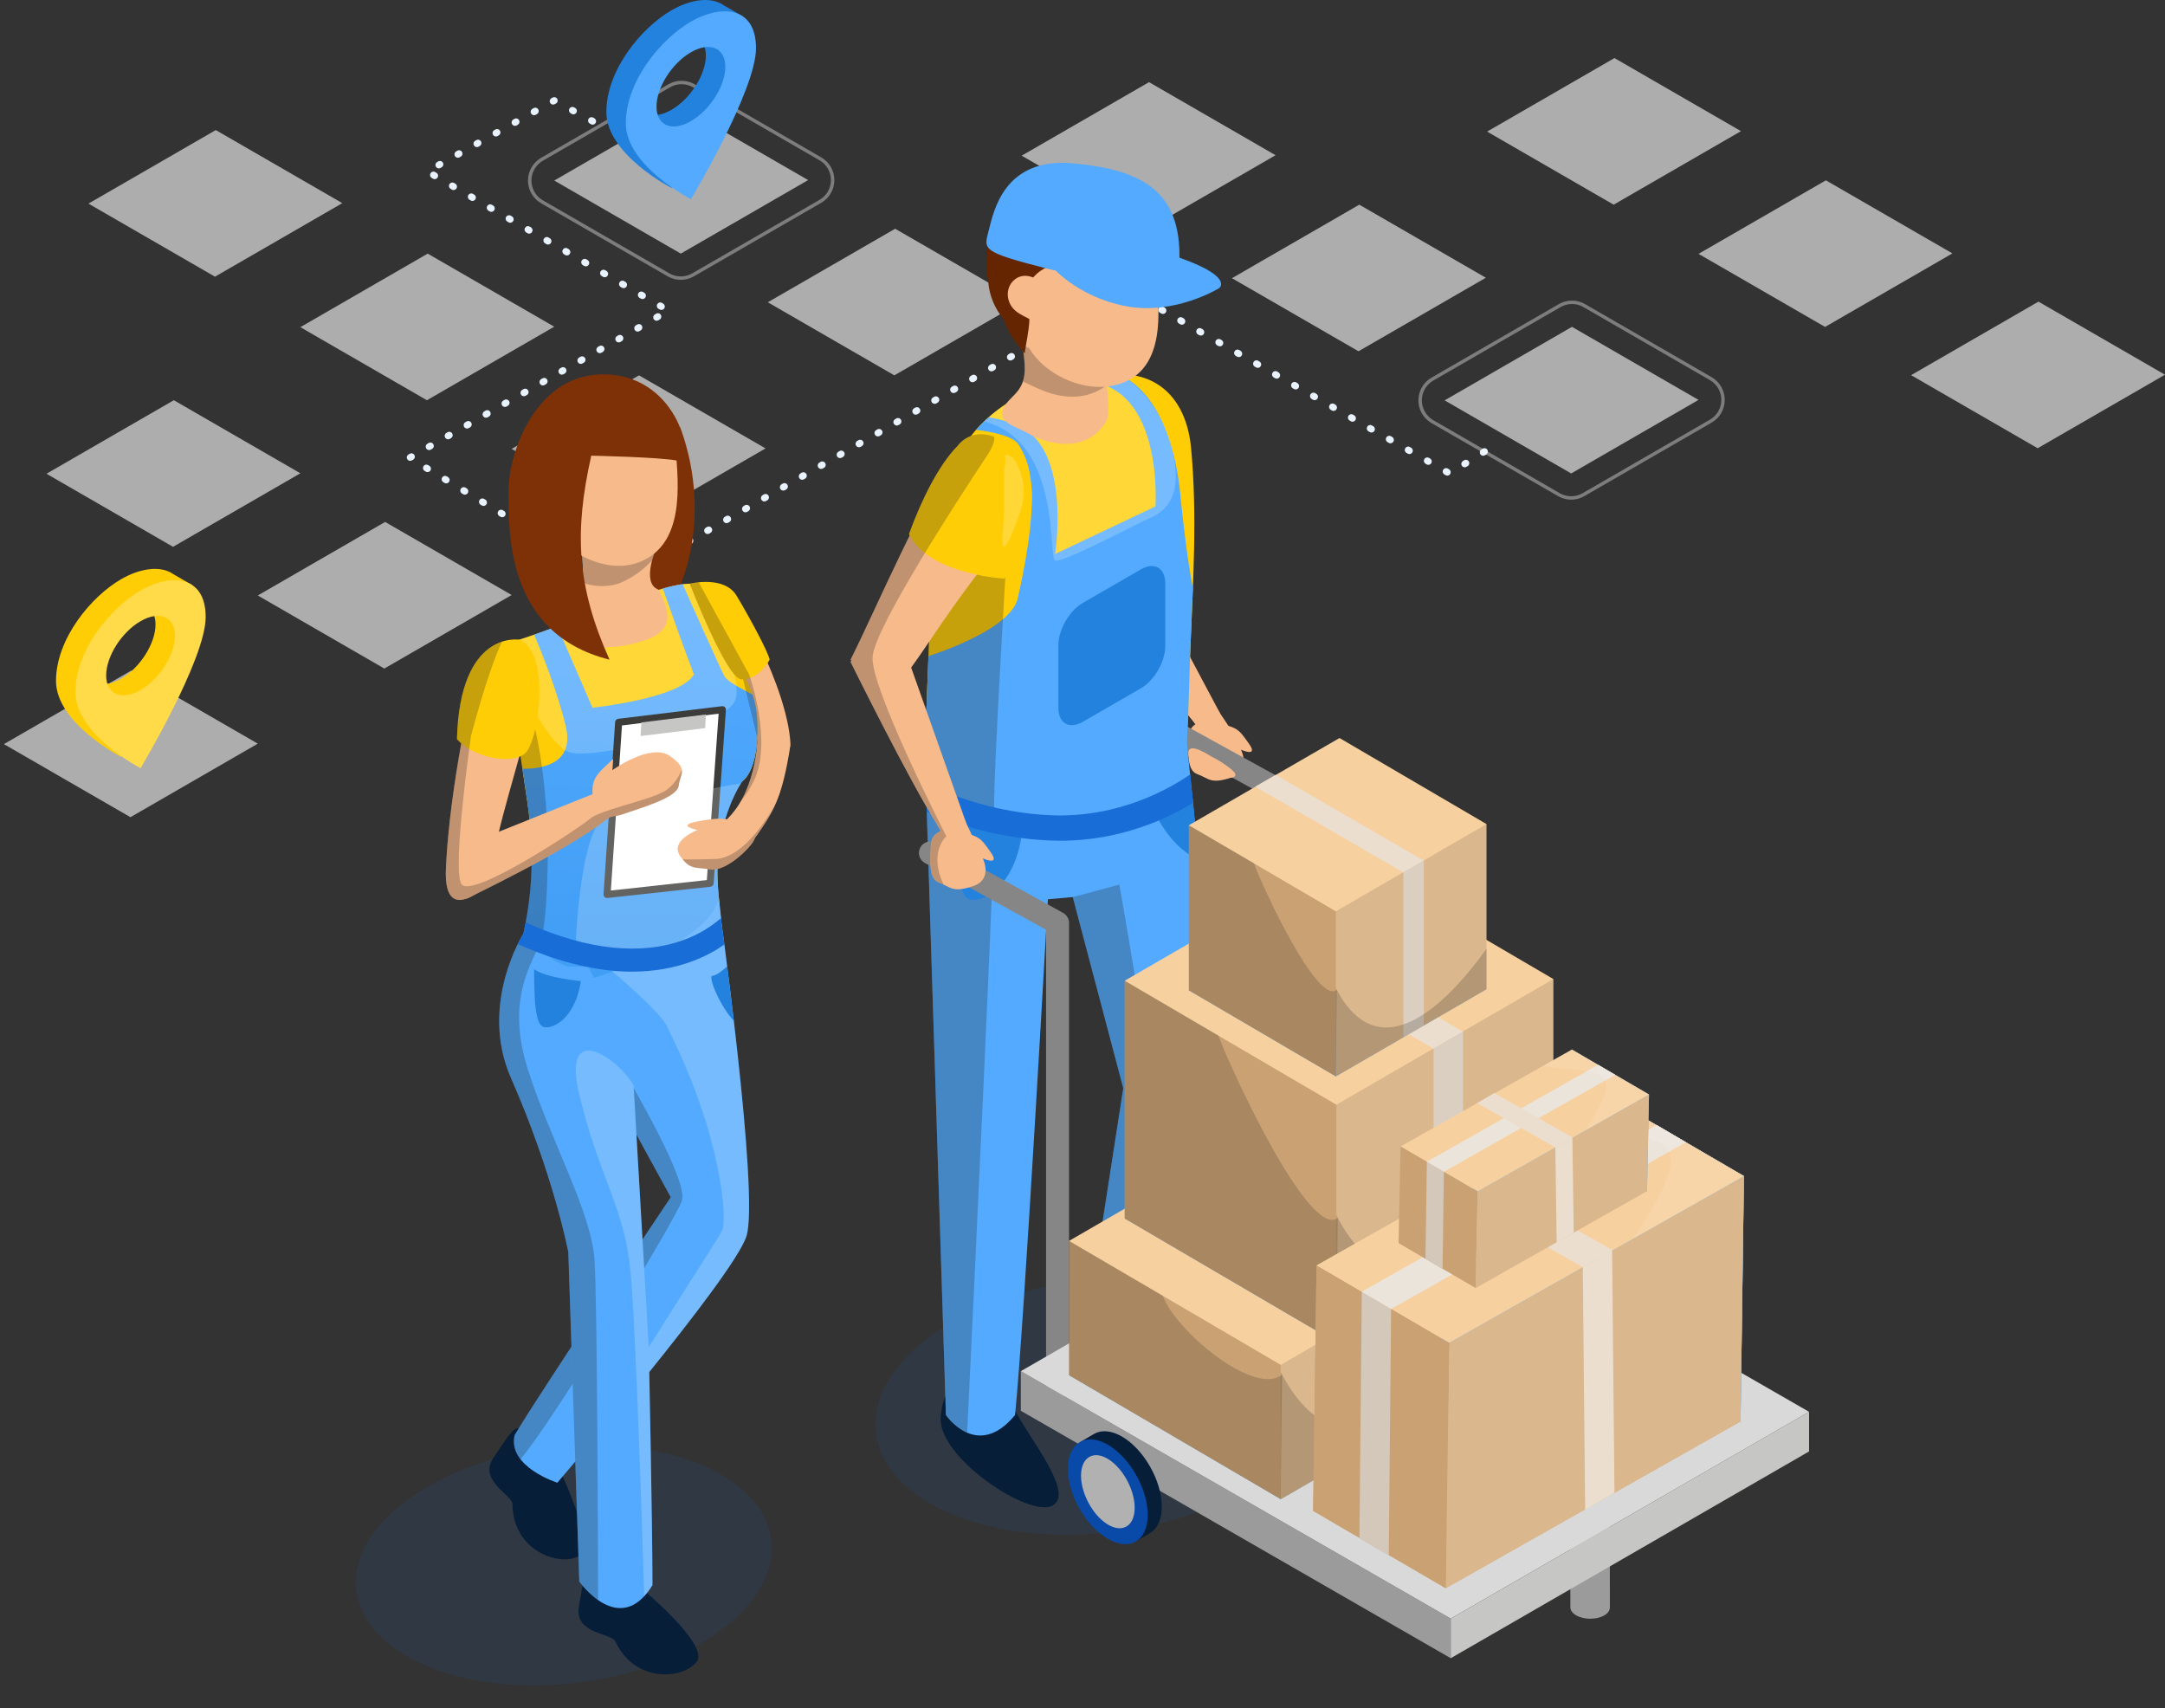 <svg width="554" height="437" viewBox="0 0 554 437" fill="none" xmlns="http://www.w3.org/2000/svg">
<rect x="0" y="0" width="554" height="437" fill="#333333" stroke="none"/>
<path opacity="0.6" d="M553.999 95.869L521.415 114.683L489.033 95.987L521.617 77.174L553.999 95.869Z" fill="white"/>
<path opacity="0.6" d="M499.603 64.832L467.018 83.644L434.638 64.949L467.222 46.137L499.603 64.832Z" fill="white"/>
<path opacity="0.6" d="M445.501 33.552L412.917 52.364L380.536 33.669L413.121 14.857L445.501 33.552Z" fill="white"/>
<path opacity="0.6" d="M380.21 71.06L347.626 89.872L315.245 71.177L347.83 52.365L380.21 71.06Z" fill="white"/>
<path opacity="0.6" d="M294.023 21.018L326.403 39.713L293.819 58.525L261.439 39.83L294.023 21.018Z" fill="white"/>
<path opacity="0.6" d="M261.439 77.221L228.855 96.034L196.473 77.337L229.057 58.525L261.439 77.221Z" fill="white"/>
<path opacity="0.6" d="M76.858 83.704L109.443 64.891L141.825 83.586L109.24 102.399L76.858 83.704Z" fill="white"/>
<path opacity="0.6" d="M163.515 96.033L195.896 114.728L163.311 133.54L130.931 114.845L163.515 96.033Z" fill="white"/>
<path opacity="0.6" d="M76.861 121.092L44.277 139.904L11.896 121.208L44.481 102.396L76.861 121.092Z" fill="white"/>
<path opacity="0.6" d="M98.55 133.541L130.93 152.236L98.346 171.048L65.965 152.353L98.55 133.541Z" fill="white"/>
<path opacity="0.6" d="M33.582 171.571L65.965 190.266L33.38 209.078L0.998 190.383L33.582 171.571Z" fill="white"/>
<path opacity="0.6" d="M22.63 52.093L55.214 33.281L87.595 51.976L55.01 70.788L22.63 52.093Z" fill="white"/>
<path d="M157.182 149.644C157.373 149.644 157.558 149.582 157.71 149.467C157.862 149.352 157.971 149.19 158.023 149.007C158.074 148.823 158.064 148.628 157.993 148.451C157.923 148.274 157.797 148.124 157.634 148.026L157.335 147.852C157.237 147.792 157.129 147.753 157.016 147.736C156.902 147.719 156.787 147.724 156.676 147.751C156.565 147.779 156.46 147.828 156.368 147.896C156.275 147.964 156.198 148.049 156.138 148.147C156.079 148.245 156.04 148.354 156.023 148.467C156.005 148.58 156.011 148.696 156.038 148.807C156.066 148.918 156.115 149.023 156.183 149.115C156.25 149.207 156.336 149.285 156.434 149.344L156.732 149.519C156.868 149.601 157.023 149.644 157.182 149.644ZM161.716 147.726C161.868 147.725 162.017 147.685 162.148 147.609L162.452 147.435C162.652 147.319 162.799 147.129 162.859 146.905C162.919 146.681 162.888 146.443 162.773 146.242C162.657 146.041 162.466 145.895 162.243 145.835C162.019 145.774 161.781 145.806 161.58 145.921L161.276 146.096C161.109 146.191 160.979 146.339 160.905 146.517C160.831 146.694 160.817 146.891 160.867 147.077C160.916 147.263 161.026 147.427 161.179 147.544C161.331 147.661 161.518 147.725 161.711 147.724L161.716 147.726ZM152.408 146.76C152.598 146.76 152.783 146.698 152.935 146.583C153.087 146.468 153.197 146.306 153.248 146.122C153.299 145.939 153.289 145.744 153.219 145.566C153.149 145.389 153.022 145.24 152.859 145.142L152.561 144.967C152.363 144.848 152.126 144.811 151.901 144.867C151.676 144.922 151.483 145.064 151.363 145.262C151.243 145.46 151.207 145.697 151.262 145.922C151.317 146.147 151.46 146.34 151.658 146.46L151.958 146.634C152.091 146.715 152.244 146.758 152.401 146.76H152.408ZM166.557 144.952C166.709 144.951 166.859 144.911 166.991 144.835L167.292 144.66C167.392 144.603 167.479 144.527 167.549 144.436C167.619 144.345 167.67 144.241 167.7 144.13C167.73 144.02 167.737 143.904 167.723 143.79C167.708 143.677 167.671 143.567 167.613 143.468C167.556 143.368 167.48 143.281 167.389 143.211C167.298 143.141 167.194 143.09 167.083 143.06C166.973 143.03 166.857 143.023 166.743 143.038C166.63 143.052 166.52 143.09 166.421 143.147L166.117 143.321C165.95 143.417 165.82 143.565 165.745 143.742C165.671 143.92 165.658 144.117 165.708 144.303C165.757 144.488 165.867 144.653 166.019 144.77C166.172 144.887 166.359 144.95 166.551 144.95L166.557 144.952ZM147.631 143.874C147.822 143.874 148.007 143.812 148.159 143.697C148.311 143.582 148.421 143.42 148.472 143.236C148.523 143.053 148.513 142.858 148.443 142.681C148.372 142.503 148.246 142.354 148.083 142.256L147.783 142.081C147.585 141.962 147.348 141.926 147.123 141.981C146.899 142.037 146.705 142.179 146.586 142.377C146.466 142.575 146.43 142.812 146.486 143.037C146.541 143.261 146.683 143.454 146.881 143.574L147.181 143.748C147.315 143.83 147.468 143.873 147.624 143.874H147.631ZM171.399 142.175C171.551 142.175 171.7 142.136 171.832 142.06L172.133 141.886C172.233 141.829 172.32 141.753 172.39 141.662C172.46 141.571 172.511 141.467 172.541 141.356C172.57 141.245 172.578 141.13 172.563 141.016C172.548 140.902 172.511 140.793 172.454 140.693C172.397 140.594 172.321 140.507 172.23 140.437C172.139 140.367 172.035 140.316 171.924 140.286C171.813 140.256 171.698 140.248 171.584 140.263C171.47 140.278 171.361 140.315 171.261 140.372L170.96 140.547C170.794 140.643 170.664 140.791 170.59 140.968C170.517 141.145 170.504 141.341 170.553 141.527C170.603 141.712 170.712 141.876 170.864 141.993C171.016 142.11 171.202 142.173 171.394 142.174L171.399 142.175ZM142.855 140.99C143.046 140.99 143.231 140.928 143.383 140.813C143.535 140.697 143.645 140.536 143.696 140.352C143.747 140.169 143.737 139.973 143.666 139.796C143.596 139.619 143.47 139.47 143.307 139.371L143.007 139.197C142.809 139.078 142.571 139.042 142.347 139.097C142.122 139.152 141.929 139.295 141.81 139.493C141.69 139.691 141.654 139.928 141.71 140.152C141.765 140.377 141.907 140.57 142.105 140.69L142.403 140.864C142.538 140.945 142.691 140.988 142.848 140.99H142.855ZM176.24 139.401C176.392 139.401 176.541 139.361 176.672 139.286L176.976 139.112C177.176 138.996 177.323 138.805 177.383 138.582C177.443 138.358 177.412 138.12 177.297 137.919C177.181 137.718 176.99 137.572 176.767 137.511C176.543 137.451 176.305 137.482 176.104 137.598L175.8 137.772C175.633 137.868 175.503 138.016 175.429 138.193C175.355 138.371 175.341 138.568 175.391 138.754C175.44 138.94 175.55 139.104 175.703 139.221C175.855 139.338 176.042 139.401 176.235 139.401H176.24ZM138.079 138.104C138.269 138.104 138.455 138.042 138.607 137.927C138.758 137.811 138.868 137.65 138.919 137.466C138.971 137.283 138.96 137.087 138.89 136.91C138.82 136.733 138.694 136.584 138.53 136.486L138.231 136.311C138.033 136.192 137.795 136.156 137.571 136.211C137.346 136.266 137.153 136.409 137.033 136.607C136.914 136.805 136.878 137.042 136.933 137.266C136.989 137.491 137.131 137.684 137.329 137.804L137.629 137.978C137.762 138.059 137.916 138.103 138.072 138.104H138.079ZM181.072 136.627C181.224 136.627 181.373 136.587 181.504 136.512L181.806 136.337C181.905 136.28 181.992 136.204 182.062 136.113C182.132 136.022 182.183 135.918 182.213 135.808C182.243 135.697 182.25 135.582 182.235 135.468C182.22 135.354 182.183 135.245 182.126 135.145C182.069 135.046 181.992 134.959 181.902 134.889C181.811 134.82 181.707 134.768 181.596 134.739C181.486 134.709 181.37 134.701 181.257 134.716C181.143 134.731 181.033 134.768 180.934 134.825L180.631 135C180.464 135.095 180.333 135.244 180.259 135.421C180.185 135.599 180.172 135.796 180.221 135.982C180.271 136.168 180.381 136.332 180.534 136.449C180.687 136.566 180.874 136.629 181.067 136.629L181.072 136.627ZM133.292 135.22C133.483 135.22 133.669 135.158 133.822 135.043C133.974 134.928 134.085 134.766 134.136 134.582C134.187 134.398 134.177 134.202 134.106 134.024C134.035 133.847 133.908 133.698 133.744 133.6L133.444 133.425C133.246 133.306 133.009 133.27 132.784 133.325C132.56 133.38 132.366 133.523 132.247 133.721C132.127 133.919 132.091 134.156 132.147 134.381C132.202 134.605 132.344 134.798 132.542 134.918L132.84 135.092C132.977 135.175 133.133 135.219 133.292 135.22ZM185.913 133.852C186.064 133.852 186.213 133.813 186.345 133.737L186.648 133.563C186.849 133.447 186.995 133.257 187.055 133.033C187.115 132.81 187.084 132.572 186.968 132.371C186.853 132.171 186.662 132.024 186.439 131.964C186.215 131.904 185.977 131.935 185.777 132.051L185.475 132.225C185.308 132.321 185.177 132.469 185.103 132.646C185.029 132.824 185.016 133.021 185.065 133.207C185.115 133.393 185.225 133.557 185.377 133.674C185.53 133.791 185.717 133.854 185.909 133.854L185.913 133.852ZM128.514 132.334C128.705 132.334 128.89 132.272 129.042 132.156C129.194 132.041 129.304 131.88 129.355 131.696C129.406 131.513 129.396 131.317 129.326 131.14C129.255 130.963 129.129 130.814 128.966 130.715L128.668 130.541C128.57 130.482 128.461 130.442 128.348 130.425C128.234 130.408 128.119 130.413 128.008 130.441C127.897 130.468 127.792 130.517 127.7 130.585C127.608 130.653 127.53 130.738 127.471 130.837C127.411 130.935 127.372 131.043 127.355 131.156C127.338 131.27 127.343 131.385 127.37 131.496C127.398 131.607 127.447 131.712 127.515 131.804C127.583 131.897 127.668 131.974 127.766 132.034L128.064 132.208C128.201 132.291 128.358 132.334 128.518 132.334H128.514ZM190.753 131.078C190.905 131.078 191.054 131.038 191.186 130.963L191.489 130.789C191.69 130.673 191.837 130.482 191.897 130.259C191.957 130.035 191.926 129.797 191.81 129.596C191.695 129.395 191.504 129.249 191.28 129.188C191.056 129.128 190.818 129.159 190.617 129.275L190.314 129.449C190.147 129.545 190.016 129.693 189.942 129.87C189.868 130.048 189.855 130.245 189.904 130.431C189.954 130.617 190.064 130.781 190.216 130.898C190.369 131.015 190.556 131.078 190.748 131.078H190.753ZM123.738 129.448C123.928 129.448 124.114 129.386 124.266 129.27C124.417 129.155 124.527 128.994 124.579 128.81C124.63 128.627 124.62 128.431 124.549 128.254C124.479 128.077 124.353 127.928 124.19 127.829L123.891 127.655C123.693 127.535 123.456 127.499 123.232 127.555C123.007 127.61 122.814 127.753 122.694 127.951C122.575 128.148 122.539 128.386 122.594 128.61C122.65 128.835 122.792 129.028 122.99 129.148L123.288 129.322C123.424 129.406 123.581 129.451 123.741 129.451L123.738 129.448ZM195.596 128.304C195.748 128.303 195.897 128.263 196.028 128.187L196.33 128.012C196.531 127.897 196.677 127.706 196.737 127.483C196.798 127.259 196.766 127.02 196.651 126.82C196.535 126.619 196.345 126.472 196.121 126.412C195.897 126.352 195.659 126.383 195.458 126.499L195.156 126.673C194.989 126.769 194.859 126.917 194.785 127.094C194.711 127.272 194.697 127.469 194.747 127.655C194.796 127.84 194.906 128.005 195.059 128.122C195.211 128.239 195.398 128.302 195.591 128.302L195.596 128.304ZM118.962 126.56C119.152 126.56 119.338 126.498 119.489 126.383C119.641 126.268 119.751 126.106 119.802 125.922C119.854 125.739 119.843 125.544 119.773 125.366C119.703 125.189 119.576 125.04 119.413 124.942L119.115 124.767C118.917 124.648 118.68 124.612 118.455 124.667C118.231 124.723 118.038 124.865 117.918 125.063C117.798 125.261 117.762 125.498 117.818 125.723C117.873 125.947 118.016 126.14 118.214 126.26L118.512 126.434C118.648 126.518 118.805 126.563 118.965 126.563L118.962 126.56ZM200.437 125.524C200.588 125.524 200.737 125.484 200.869 125.409L201.173 125.235C201.272 125.177 201.359 125.101 201.429 125.01C201.499 124.919 201.55 124.815 201.58 124.705C201.61 124.594 201.617 124.478 201.603 124.365C201.588 124.251 201.551 124.141 201.493 124.042C201.436 123.942 201.36 123.855 201.269 123.785C201.178 123.715 201.074 123.664 200.963 123.634C200.853 123.605 200.737 123.597 200.623 123.612C200.51 123.627 200.4 123.664 200.301 123.721L199.999 123.895C199.833 123.991 199.703 124.139 199.63 124.316C199.556 124.494 199.543 124.69 199.592 124.875C199.642 125.061 199.751 125.224 199.903 125.341C200.055 125.458 200.241 125.522 200.433 125.522L200.437 125.524ZM114.185 123.674C114.376 123.674 114.561 123.612 114.713 123.497C114.865 123.382 114.975 123.22 115.026 123.036C115.077 122.853 115.067 122.658 114.997 122.481C114.927 122.303 114.8 122.154 114.637 122.056L114.339 121.881C114.141 121.762 113.904 121.726 113.679 121.781C113.455 121.837 113.261 121.979 113.142 122.177C113.022 122.375 112.986 122.612 113.042 122.837C113.097 123.061 113.239 123.254 113.437 123.374L113.736 123.548C113.872 123.632 114.029 123.677 114.189 123.677L114.185 123.674ZM205.277 122.75C205.43 122.75 205.579 122.71 205.712 122.635L206.013 122.46C206.214 122.345 206.361 122.154 206.421 121.93C206.481 121.707 206.45 121.468 206.334 121.267C206.219 121.067 206.028 120.92 205.804 120.86C205.581 120.8 205.342 120.831 205.141 120.947L204.838 121.121C204.671 121.217 204.54 121.365 204.466 121.542C204.392 121.72 204.379 121.917 204.428 122.102C204.478 122.288 204.588 122.452 204.74 122.57C204.893 122.687 205.08 122.75 205.272 122.75H205.277ZM370.348 121.688C370.54 121.688 370.728 121.624 370.88 121.507C371.033 121.389 371.142 121.225 371.192 121.039C371.241 120.852 371.227 120.655 371.152 120.478C371.077 120.3 370.946 120.152 370.778 120.057L370.475 119.883C370.375 119.826 370.266 119.79 370.152 119.776C370.038 119.762 369.923 119.77 369.812 119.801C369.702 119.831 369.599 119.883 369.508 119.953C369.418 120.024 369.342 120.111 369.286 120.211C369.229 120.31 369.193 120.42 369.179 120.534C369.165 120.647 369.173 120.763 369.203 120.873C369.234 120.984 369.286 121.087 369.356 121.177C369.426 121.268 369.514 121.343 369.614 121.4L369.917 121.574C370.049 121.651 370.199 121.692 370.351 121.691L370.348 121.688ZM109.409 120.79C109.6 120.79 109.785 120.728 109.937 120.613C110.089 120.497 110.199 120.336 110.25 120.152C110.301 119.969 110.291 119.773 110.221 119.596C110.15 119.419 110.024 119.27 109.861 119.171L109.563 118.997C109.465 118.938 109.356 118.899 109.243 118.881C109.13 118.864 109.014 118.869 108.903 118.897C108.792 118.924 108.687 118.973 108.595 119.041C108.503 119.109 108.425 119.195 108.366 119.293C108.306 119.391 108.267 119.499 108.25 119.613C108.233 119.726 108.238 119.841 108.265 119.952C108.293 120.064 108.342 120.168 108.41 120.26C108.478 120.353 108.563 120.431 108.661 120.49L108.959 120.664C109.096 120.747 109.253 120.792 109.413 120.793L109.409 120.79ZM210.12 119.975C210.272 119.975 210.421 119.936 210.552 119.86L210.854 119.686C210.953 119.629 211.04 119.552 211.11 119.461C211.18 119.371 211.231 119.267 211.261 119.156C211.291 119.046 211.298 118.93 211.283 118.816C211.268 118.703 211.231 118.593 211.174 118.494C211.117 118.395 211.041 118.308 210.95 118.238C210.859 118.168 210.755 118.117 210.644 118.087C210.534 118.057 210.418 118.05 210.305 118.065C210.191 118.08 210.081 118.117 209.982 118.174L209.68 118.348C209.514 118.444 209.383 118.592 209.309 118.769C209.235 118.947 209.221 119.144 209.271 119.33C209.32 119.516 209.43 119.68 209.583 119.797C209.735 119.914 209.922 119.977 210.115 119.977L210.12 119.975ZM374.807 119.564C374.969 119.564 375.129 119.519 375.267 119.433L375.563 119.248C375.76 119.126 375.899 118.93 375.951 118.705C376.004 118.479 375.964 118.242 375.842 118.046C375.719 117.85 375.523 117.71 375.298 117.658C375.072 117.606 374.836 117.645 374.639 117.768L374.344 117.953C374.184 118.053 374.06 118.203 373.993 118.38C373.925 118.556 373.916 118.75 373.968 118.932C374.021 119.114 374.131 119.274 374.282 119.388C374.433 119.502 374.617 119.564 374.807 119.564ZM365.503 118.933C365.696 118.932 365.882 118.868 366.034 118.751C366.186 118.633 366.295 118.469 366.344 118.284C366.393 118.098 366.38 117.901 366.306 117.724C366.231 117.547 366.101 117.399 365.934 117.304L365.631 117.129C365.43 117.023 365.196 116.999 364.978 117.062C364.76 117.125 364.576 117.271 364.464 117.468C364.351 117.666 364.321 117.899 364.378 118.119C364.435 118.338 364.575 118.527 364.769 118.645L365.073 118.819C365.203 118.893 365.35 118.932 365.5 118.933H365.503ZM104.961 117.912C105.112 117.912 105.26 117.872 105.392 117.797L105.693 117.623C105.796 117.568 105.887 117.493 105.961 117.403C106.034 117.313 106.089 117.208 106.121 117.096C106.154 116.984 106.164 116.867 106.15 116.751C106.136 116.635 106.1 116.524 106.042 116.422C105.984 116.321 105.907 116.232 105.814 116.161C105.722 116.09 105.616 116.039 105.503 116.009C105.391 115.98 105.273 115.973 105.158 115.99C105.042 116.007 104.931 116.047 104.832 116.108L104.528 116.282C104.361 116.377 104.229 116.525 104.154 116.703C104.08 116.88 104.066 117.078 104.115 117.264C104.165 117.45 104.275 117.615 104.428 117.732C104.581 117.85 104.768 117.913 104.961 117.912ZM214.968 117.204C215.119 117.204 215.268 117.165 215.4 117.089L215.703 116.915C215.904 116.799 216.05 116.609 216.11 116.385C216.17 116.162 216.139 115.924 216.023 115.723C215.908 115.523 215.717 115.376 215.494 115.316C215.27 115.256 215.032 115.287 214.832 115.403L214.528 115.577C214.361 115.673 214.231 115.821 214.156 115.999C214.082 116.176 214.069 116.373 214.119 116.559C214.168 116.745 214.278 116.909 214.43 117.026C214.583 117.143 214.77 117.206 214.962 117.206L214.968 117.204ZM379.539 116.61C379.703 116.61 379.863 116.564 380.001 116.477L380.296 116.292C380.397 116.234 380.485 116.156 380.556 116.062C380.626 115.969 380.677 115.862 380.705 115.749C380.733 115.635 380.738 115.517 380.72 115.402C380.702 115.286 380.66 115.176 380.599 115.077C380.537 114.977 380.456 114.892 380.36 114.825C380.264 114.757 380.156 114.71 380.042 114.686C379.927 114.661 379.809 114.66 379.695 114.682C379.58 114.704 379.471 114.749 379.374 114.814L379.077 114.999C378.917 115.099 378.793 115.249 378.725 115.426C378.657 115.602 378.649 115.796 378.701 115.978C378.753 116.16 378.863 116.32 379.015 116.434C379.166 116.548 379.35 116.61 379.539 116.61ZM360.652 116.176C360.845 116.176 361.032 116.112 361.185 115.995C361.337 115.877 361.447 115.713 361.496 115.526C361.545 115.34 361.531 115.143 361.457 114.965C361.382 114.788 361.251 114.64 361.083 114.545L360.781 114.371C360.58 114.255 360.342 114.224 360.118 114.284C359.894 114.345 359.703 114.492 359.588 114.693C359.472 114.893 359.441 115.132 359.501 115.356C359.562 115.58 359.708 115.771 359.909 115.886L360.213 116.061C360.345 116.137 360.496 116.177 360.649 116.176H360.652ZM109.809 115.152C109.96 115.152 110.108 115.113 110.239 115.039L110.541 114.864C110.644 114.81 110.735 114.735 110.808 114.644C110.882 114.554 110.936 114.45 110.969 114.338C111.002 114.226 111.011 114.108 110.998 113.993C110.984 113.877 110.947 113.765 110.89 113.664C110.832 113.562 110.755 113.473 110.662 113.402C110.57 113.332 110.464 113.28 110.351 113.251C110.238 113.221 110.121 113.215 110.005 113.232C109.89 113.249 109.779 113.288 109.679 113.349L109.376 113.523C109.208 113.618 109.077 113.766 109.002 113.944C108.928 114.122 108.914 114.319 108.963 114.505C109.013 114.692 109.122 114.856 109.275 114.974C109.428 115.091 109.616 115.154 109.809 115.154V115.152ZM219.805 114.428C219.957 114.429 220.107 114.389 220.239 114.313L220.541 114.139C220.64 114.082 220.727 114.005 220.797 113.915C220.867 113.824 220.918 113.72 220.948 113.609C220.977 113.499 220.985 113.383 220.97 113.269C220.955 113.156 220.918 113.046 220.861 112.947C220.803 112.848 220.727 112.761 220.636 112.691C220.546 112.621 220.442 112.57 220.331 112.54C220.22 112.51 220.105 112.503 219.991 112.518C219.878 112.533 219.768 112.57 219.669 112.627L219.365 112.801C219.199 112.897 219.068 113.045 218.994 113.222C218.92 113.4 218.906 113.597 218.956 113.783C219.005 113.969 219.115 114.133 219.268 114.25C219.42 114.367 219.607 114.43 219.8 114.43L219.805 114.428ZM355.799 113.417C355.992 113.418 356.18 113.354 356.333 113.237C356.485 113.12 356.595 112.955 356.645 112.769C356.694 112.582 356.68 112.385 356.606 112.207C356.531 112.029 356.399 111.882 356.232 111.787L355.928 111.612C355.829 111.555 355.719 111.519 355.605 111.505C355.491 111.49 355.376 111.499 355.266 111.529C355.155 111.559 355.052 111.611 354.961 111.682C354.871 111.752 354.795 111.839 354.738 111.939C354.682 112.039 354.645 112.149 354.631 112.262C354.617 112.376 354.625 112.491 354.655 112.602C354.686 112.712 354.737 112.816 354.808 112.906C354.878 112.997 354.966 113.073 355.065 113.129L355.369 113.304C355.5 113.378 355.648 113.417 355.799 113.417ZM114.662 112.397C114.813 112.397 114.961 112.357 115.092 112.282L115.394 112.107C115.595 111.993 115.743 111.804 115.804 111.581C115.866 111.358 115.836 111.119 115.722 110.918C115.608 110.717 115.418 110.569 115.195 110.508C114.972 110.446 114.734 110.476 114.532 110.59L114.229 110.765C114.061 110.86 113.93 111.008 113.855 111.185C113.78 111.363 113.767 111.56 113.816 111.747C113.866 111.933 113.975 112.098 114.128 112.215C114.281 112.332 114.469 112.396 114.662 112.395V112.397ZM224.647 111.664C224.799 111.664 224.948 111.624 225.08 111.548L225.383 111.373C225.584 111.258 225.731 111.067 225.791 110.843C225.851 110.62 225.82 110.381 225.704 110.18C225.588 109.98 225.398 109.833 225.174 109.773C224.951 109.713 224.712 109.744 224.511 109.86L224.21 110.034C224.043 110.13 223.912 110.278 223.838 110.455C223.764 110.633 223.751 110.83 223.8 111.015C223.85 111.201 223.959 111.366 224.112 111.483C224.265 111.6 224.452 111.663 224.644 111.663L224.647 111.664ZM350.946 110.667C351.139 110.667 351.325 110.603 351.478 110.486C351.63 110.369 351.739 110.205 351.789 110.019C351.838 109.833 351.824 109.636 351.75 109.459C351.676 109.282 351.546 109.134 351.379 109.038L351.075 108.864C350.976 108.803 350.865 108.764 350.75 108.747C350.634 108.73 350.517 108.736 350.404 108.766C350.291 108.795 350.185 108.847 350.093 108.917C350 108.988 349.923 109.077 349.865 109.179C349.808 109.28 349.771 109.392 349.757 109.507C349.744 109.623 349.753 109.741 349.786 109.853C349.818 109.965 349.873 110.069 349.947 110.159C350.02 110.25 350.111 110.325 350.214 110.379L350.517 110.554C350.649 110.625 350.797 110.661 350.946 110.658V110.667ZM119.511 109.649C119.662 109.648 119.81 109.608 119.942 109.534L120.243 109.359C120.346 109.304 120.437 109.23 120.511 109.139C120.584 109.049 120.639 108.944 120.671 108.832C120.704 108.721 120.714 108.603 120.7 108.487C120.686 108.372 120.65 108.26 120.592 108.158C120.534 108.057 120.457 107.968 120.365 107.897C120.272 107.826 120.166 107.775 120.053 107.745C119.941 107.716 119.823 107.71 119.708 107.727C119.592 107.744 119.482 107.783 119.382 107.844L119.079 108.018C118.911 108.113 118.779 108.261 118.705 108.439C118.63 108.617 118.616 108.814 118.666 109C118.715 109.187 118.825 109.351 118.978 109.469C119.131 109.586 119.318 109.649 119.511 109.649ZM229.488 108.874C229.64 108.874 229.789 108.834 229.921 108.758L230.224 108.583C230.425 108.468 230.571 108.277 230.631 108.053C230.692 107.83 230.66 107.591 230.545 107.39C230.429 107.19 230.239 107.043 230.015 106.983C229.791 106.923 229.553 106.954 229.352 107.07L229.049 107.244C228.882 107.339 228.751 107.487 228.677 107.665C228.603 107.843 228.59 108.039 228.639 108.225C228.689 108.411 228.798 108.575 228.951 108.693C229.104 108.81 229.291 108.873 229.483 108.873L229.488 108.874ZM346.095 107.894C346.288 107.895 346.475 107.832 346.628 107.714C346.781 107.597 346.891 107.432 346.94 107.246C346.99 107.06 346.976 106.862 346.901 106.685C346.827 106.507 346.695 106.359 346.528 106.264L346.224 106.09C346.023 105.975 345.785 105.946 345.562 106.007C345.451 106.038 345.348 106.09 345.257 106.16C345.167 106.23 345.091 106.318 345.035 106.417C344.978 106.517 344.942 106.627 344.928 106.74C344.914 106.854 344.922 106.969 344.953 107.08C344.983 107.19 345.035 107.294 345.105 107.384C345.176 107.474 345.263 107.55 345.363 107.607L345.666 107.781C345.796 107.858 345.944 107.9 346.095 107.901V107.894ZM124.362 106.874C124.513 106.874 124.66 106.835 124.791 106.761L125.095 106.587C125.198 106.532 125.288 106.457 125.362 106.367C125.436 106.276 125.49 106.172 125.523 106.06C125.555 105.948 125.565 105.831 125.551 105.715C125.538 105.599 125.501 105.487 125.443 105.386C125.386 105.284 125.308 105.196 125.216 105.125C125.123 105.054 125.017 105.002 124.905 104.973C124.792 104.943 124.674 104.937 124.559 104.954C124.444 104.971 124.333 105.011 124.233 105.071L123.93 105.246C123.762 105.341 123.631 105.489 123.556 105.666C123.481 105.844 123.467 106.041 123.517 106.228C123.566 106.414 123.676 106.579 123.829 106.696C123.982 106.813 124.169 106.877 124.362 106.876V106.874ZM234.331 106.098C234.482 106.098 234.631 106.059 234.763 105.983L235.065 105.809C235.164 105.752 235.251 105.675 235.321 105.584C235.391 105.493 235.442 105.39 235.472 105.279C235.502 105.168 235.51 105.053 235.495 104.939C235.48 104.825 235.443 104.715 235.386 104.616C235.328 104.517 235.252 104.43 235.161 104.36C235.07 104.29 234.966 104.238 234.856 104.209C234.745 104.179 234.629 104.171 234.516 104.186C234.402 104.201 234.292 104.238 234.193 104.295L233.889 104.47C233.722 104.565 233.592 104.713 233.518 104.891C233.443 105.069 233.43 105.266 233.48 105.452C233.53 105.638 233.64 105.802 233.793 105.919C233.946 106.036 234.133 106.099 234.325 106.098H234.331ZM341.246 105.136C341.438 105.136 341.626 105.072 341.778 104.955C341.931 104.837 342.04 104.673 342.089 104.487C342.139 104.3 342.125 104.103 342.05 103.926C341.975 103.748 341.844 103.6 341.676 103.505L341.373 103.331C341.173 103.224 340.938 103.2 340.721 103.263C340.503 103.327 340.318 103.473 340.206 103.67C340.094 103.867 340.063 104.1 340.12 104.32C340.177 104.54 340.317 104.729 340.512 104.846L340.815 105.021C340.945 105.098 341.094 105.14 341.246 105.143V105.136ZM129.213 104.117C129.364 104.117 129.513 104.077 129.644 104.002L129.946 103.828C130.147 103.714 130.295 103.524 130.356 103.301C130.418 103.078 130.388 102.84 130.274 102.639C130.159 102.437 129.97 102.29 129.747 102.228C129.524 102.167 129.286 102.197 129.084 102.311L128.781 102.485C128.613 102.58 128.482 102.728 128.407 102.906C128.332 103.084 128.319 103.281 128.368 103.467C128.417 103.654 128.527 103.818 128.68 103.936C128.833 104.053 129.021 104.116 129.213 104.116V104.117ZM239.171 103.324C239.323 103.324 239.472 103.284 239.604 103.209L239.907 103.034C240.007 102.977 240.094 102.901 240.164 102.81C240.234 102.719 240.285 102.615 240.315 102.505C240.344 102.394 240.352 102.278 240.337 102.164C240.322 102.051 240.285 101.941 240.228 101.842C240.171 101.742 240.095 101.655 240.004 101.585C239.913 101.515 239.809 101.464 239.698 101.434C239.587 101.404 239.472 101.397 239.358 101.412C239.244 101.426 239.135 101.464 239.035 101.521L238.734 101.695C238.567 101.791 238.436 101.939 238.362 102.116C238.288 102.294 238.275 102.491 238.324 102.677C238.374 102.862 238.483 103.027 238.636 103.144C238.789 103.261 238.976 103.324 239.168 103.324H239.171ZM336.394 102.379C336.587 102.379 336.774 102.315 336.927 102.198C337.08 102.08 337.189 101.916 337.238 101.73C337.287 101.543 337.274 101.346 337.199 101.169C337.124 100.991 336.993 100.843 336.825 100.748L336.523 100.574C336.323 100.46 336.084 100.43 335.861 100.491C335.638 100.552 335.449 100.699 335.334 100.9C335.22 101.101 335.19 101.339 335.251 101.562C335.312 101.785 335.459 101.975 335.66 102.089L335.964 102.264C336.094 102.341 336.243 102.383 336.394 102.386V102.379ZM134.065 101.376C134.215 101.375 134.363 101.336 134.494 101.261L134.797 101.087C134.9 101.032 134.991 100.957 135.064 100.867C135.138 100.776 135.193 100.672 135.225 100.56C135.258 100.448 135.267 100.331 135.254 100.215C135.24 100.099 135.203 99.987 135.146 99.886C135.088 99.784 135.011 99.696 134.918 99.625C134.826 99.554 134.72 99.502 134.607 99.473C134.494 99.444 134.377 99.437 134.261 99.454C134.146 99.471 134.035 99.511 133.936 99.571L133.632 99.746C133.464 99.841 133.333 99.989 133.258 100.166C133.184 100.344 133.17 100.541 133.219 100.728C133.269 100.914 133.378 101.079 133.531 101.196C133.684 101.313 133.872 101.377 134.065 101.376ZM244.012 100.565C244.164 100.566 244.313 100.526 244.445 100.45L244.748 100.276C244.948 100.16 245.095 99.97 245.155 99.746C245.215 99.523 245.184 99.284 245.068 99.084C244.952 98.883 244.762 98.737 244.538 98.677C244.315 98.617 244.077 98.648 243.876 98.764L243.573 98.938C243.406 99.034 243.275 99.182 243.201 99.359C243.127 99.537 243.114 99.734 243.163 99.92C243.213 100.106 243.322 100.27 243.475 100.387C243.628 100.504 243.815 100.567 244.007 100.567L244.012 100.565ZM331.55 99.636C331.743 99.636 331.93 99.573 332.083 99.456C332.236 99.338 332.346 99.174 332.396 98.987C332.445 98.801 332.431 98.604 332.357 98.426C332.282 98.248 332.15 98.1 331.983 98.005L331.679 97.831C331.478 97.716 331.24 97.687 331.016 97.748C330.793 97.809 330.604 97.957 330.489 98.158C330.375 98.359 330.345 98.597 330.406 98.821C330.467 99.044 330.615 99.234 330.816 99.348L331.119 99.522C331.249 99.594 331.395 99.632 331.543 99.632L331.55 99.636ZM138.923 98.617C139.073 98.617 139.221 98.578 139.352 98.504L139.655 98.33C139.758 98.275 139.849 98.2 139.923 98.11C139.996 98.019 140.051 97.915 140.083 97.803C140.116 97.691 140.125 97.574 140.112 97.458C140.098 97.342 140.062 97.23 140.004 97.129C139.946 97.028 139.869 96.939 139.776 96.868C139.684 96.797 139.578 96.745 139.465 96.716C139.352 96.687 139.235 96.68 139.12 96.697C139.004 96.714 138.893 96.754 138.794 96.814L138.49 96.989C138.323 97.084 138.191 97.232 138.116 97.409C138.042 97.587 138.028 97.784 138.077 97.971C138.127 98.157 138.237 98.322 138.39 98.439C138.543 98.556 138.73 98.62 138.923 98.619V98.617ZM248.862 97.791C249.013 97.791 249.162 97.751 249.294 97.676L249.596 97.501C249.796 97.386 249.943 97.195 250.003 96.972C250.063 96.748 250.031 96.51 249.916 96.309C249.8 96.109 249.61 95.963 249.386 95.903C249.163 95.843 248.924 95.874 248.724 95.99L248.422 96.164C248.255 96.259 248.125 96.407 248.05 96.585C247.976 96.763 247.963 96.96 248.013 97.145C248.062 97.331 248.172 97.495 248.324 97.612C248.477 97.73 248.664 97.793 248.856 97.793L248.862 97.791ZM326.699 96.877C326.891 96.877 327.078 96.813 327.23 96.696C327.383 96.579 327.492 96.415 327.541 96.229C327.591 96.043 327.577 95.846 327.503 95.669C327.429 95.492 327.298 95.344 327.131 95.248L326.828 95.074C326.728 95.014 326.618 94.974 326.502 94.957C326.387 94.94 326.269 94.946 326.157 94.976C326.044 95.005 325.938 95.057 325.845 95.128C325.753 95.198 325.675 95.287 325.618 95.389C325.56 95.49 325.524 95.602 325.51 95.718C325.496 95.833 325.506 95.951 325.539 96.063C325.571 96.175 325.626 96.279 325.699 96.369C325.773 96.46 325.864 96.535 325.967 96.589L326.268 96.764C326.398 96.834 326.544 96.87 326.692 96.868L326.699 96.877ZM143.776 95.861C143.926 95.861 144.074 95.821 144.205 95.745L144.508 95.571C144.709 95.457 144.857 95.267 144.918 95.044C144.98 94.821 144.95 94.583 144.836 94.382C144.722 94.181 144.532 94.033 144.309 93.972C144.086 93.91 143.848 93.94 143.647 94.054L143.343 94.228C143.176 94.323 143.044 94.471 142.969 94.649C142.895 94.827 142.881 95.024 142.93 95.21C142.98 95.397 143.09 95.561 143.243 95.679C143.396 95.796 143.583 95.859 143.776 95.859V95.861ZM253.704 95.016C253.856 95.016 254.005 94.976 254.137 94.9L254.44 94.725C254.641 94.61 254.787 94.419 254.847 94.195C254.908 93.972 254.876 93.733 254.761 93.533C254.645 93.332 254.455 93.185 254.231 93.125C254.007 93.065 253.769 93.096 253.568 93.212L253.266 93.386C253.099 93.482 252.969 93.63 252.895 93.807C252.821 93.985 252.807 94.182 252.857 94.368C252.906 94.553 253.016 94.718 253.169 94.835C253.321 94.952 253.508 95.015 253.701 95.015L253.704 95.016ZM321.85 94.12C322.042 94.121 322.23 94.058 322.383 93.94C322.536 93.823 322.645 93.658 322.695 93.472C322.744 93.285 322.731 93.088 322.656 92.91C322.581 92.733 322.45 92.585 322.282 92.49L321.979 92.315C321.879 92.255 321.768 92.215 321.653 92.198C321.537 92.181 321.42 92.188 321.307 92.217C321.194 92.246 321.088 92.298 320.996 92.369C320.903 92.44 320.826 92.529 320.768 92.63C320.711 92.731 320.674 92.843 320.66 92.959C320.647 93.075 320.657 93.192 320.689 93.304C320.722 93.416 320.776 93.52 320.85 93.611C320.923 93.701 321.014 93.776 321.117 93.831L321.421 94.005C321.549 94.076 321.694 94.113 321.841 94.112L321.85 94.12ZM148.627 93.104C148.777 93.103 148.925 93.063 149.056 92.989L149.359 92.814C149.462 92.759 149.553 92.685 149.627 92.594C149.7 92.504 149.755 92.399 149.787 92.287C149.82 92.175 149.83 92.058 149.816 91.942C149.802 91.827 149.766 91.715 149.708 91.613C149.65 91.512 149.573 91.423 149.481 91.352C149.388 91.281 149.282 91.23 149.169 91.2C149.057 91.171 148.939 91.165 148.824 91.182C148.708 91.198 148.598 91.238 148.498 91.299L148.195 91.473C148.027 91.568 147.895 91.716 147.821 91.894C147.746 92.072 147.732 92.269 147.782 92.455C147.831 92.641 147.941 92.806 148.094 92.924C148.247 93.041 148.434 93.104 148.627 93.104ZM258.545 92.242C258.697 92.242 258.847 92.201 258.979 92.125L259.281 91.951C259.481 91.835 259.628 91.645 259.688 91.421C259.748 91.197 259.717 90.959 259.602 90.758C259.486 90.558 259.295 90.411 259.072 90.351C258.848 90.291 258.61 90.322 258.409 90.437L258.105 90.612C257.938 90.707 257.808 90.855 257.734 91.033C257.66 91.21 257.646 91.407 257.696 91.593C257.745 91.779 257.855 91.943 258.008 92.06C258.16 92.177 258.347 92.241 258.54 92.24L258.545 92.242ZM317 91.37C317.193 91.37 317.38 91.307 317.533 91.189C317.685 91.072 317.795 90.907 317.844 90.721C317.893 90.535 317.879 90.338 317.804 90.16C317.73 89.983 317.598 89.835 317.431 89.74L317.127 89.565C317.028 89.505 316.917 89.465 316.802 89.448C316.686 89.431 316.569 89.438 316.456 89.467C316.343 89.496 316.237 89.548 316.145 89.619C316.052 89.69 315.975 89.779 315.917 89.88C315.86 89.981 315.823 90.093 315.809 90.209C315.796 90.325 315.805 90.442 315.838 90.554C315.87 90.666 315.925 90.77 315.999 90.861C316.072 90.951 316.163 91.026 316.266 91.081L316.569 91.255C316.7 91.323 316.845 91.356 316.991 91.353L317 91.37ZM153.478 90.354C153.629 90.353 153.776 90.314 153.907 90.24L154.211 90.066C154.314 90.011 154.404 89.936 154.478 89.846C154.551 89.755 154.606 89.651 154.639 89.539C154.671 89.427 154.681 89.31 154.667 89.194C154.654 89.078 154.617 88.966 154.559 88.865C154.502 88.764 154.424 88.675 154.332 88.604C154.239 88.533 154.134 88.481 154.021 88.452C153.908 88.423 153.79 88.416 153.675 88.433C153.56 88.45 153.449 88.49 153.349 88.55L153.046 88.725C152.878 88.82 152.747 88.968 152.672 89.146C152.597 89.323 152.583 89.521 152.633 89.707C152.682 89.893 152.792 90.058 152.945 90.175C153.098 90.293 153.285 90.356 153.478 90.355V90.354ZM263.387 89.482C263.539 89.482 263.688 89.442 263.82 89.367L264.121 89.192C264.221 89.135 264.308 89.059 264.378 88.968C264.448 88.877 264.499 88.773 264.529 88.662C264.559 88.552 264.566 88.436 264.552 88.322C264.537 88.209 264.5 88.099 264.442 87.999C264.385 87.9 264.309 87.813 264.218 87.743C264.127 87.673 264.023 87.622 263.912 87.592C263.802 87.562 263.686 87.555 263.572 87.569C263.459 87.584 263.349 87.621 263.25 87.679L262.948 87.853C262.782 87.949 262.652 88.097 262.578 88.274C262.505 88.451 262.492 88.648 262.541 88.833C262.591 89.018 262.7 89.182 262.852 89.299C263.004 89.416 263.19 89.48 263.382 89.48L263.387 89.482ZM312.149 88.62C312.341 88.621 312.529 88.557 312.681 88.439C312.834 88.322 312.943 88.157 312.993 87.971C313.042 87.785 313.028 87.588 312.953 87.41C312.879 87.233 312.747 87.085 312.58 86.99L312.276 86.816C312.076 86.709 311.842 86.685 311.624 86.748C311.406 86.811 311.221 86.957 311.109 87.154C310.997 87.352 310.966 87.585 311.023 87.805C311.08 88.024 311.221 88.213 311.415 88.331L311.718 88.505C311.849 88.57 311.994 88.602 312.14 88.596L312.149 88.62ZM158.329 87.604C158.48 87.604 158.628 87.564 158.758 87.489L159.062 87.314C159.161 87.258 159.249 87.182 159.319 87.092C159.39 87.001 159.442 86.898 159.472 86.787C159.502 86.677 159.511 86.562 159.497 86.448C159.483 86.334 159.446 86.225 159.39 86.125C159.333 86.025 159.257 85.938 159.167 85.868C159.077 85.797 158.973 85.745 158.863 85.715C158.752 85.684 158.637 85.676 158.523 85.69C158.41 85.704 158.3 85.741 158.2 85.797L157.897 85.972C157.729 86.067 157.598 86.215 157.523 86.392C157.448 86.57 157.435 86.767 157.484 86.954C157.534 87.14 157.643 87.305 157.796 87.422C157.949 87.539 158.137 87.603 158.329 87.602V87.604ZM268.228 86.707C268.38 86.707 268.529 86.668 268.661 86.592L268.964 86.418C269.063 86.361 269.15 86.284 269.22 86.194C269.29 86.103 269.342 85.999 269.371 85.888C269.401 85.777 269.409 85.662 269.394 85.548C269.379 85.434 269.342 85.325 269.285 85.225C269.228 85.126 269.151 85.039 269.06 84.969C268.969 84.899 268.866 84.847 268.755 84.818C268.644 84.788 268.529 84.78 268.415 84.795C268.301 84.81 268.191 84.847 268.092 84.904L267.789 85.079C267.622 85.174 267.491 85.322 267.417 85.5C267.343 85.677 267.33 85.874 267.379 86.06C267.429 86.246 267.538 86.41 267.691 86.527C267.843 86.644 268.031 86.708 268.223 86.707H268.228ZM307.289 85.862C307.482 85.862 307.669 85.798 307.821 85.681C307.974 85.563 308.084 85.399 308.133 85.212C308.182 85.026 308.168 84.829 308.093 84.651C308.019 84.474 307.887 84.326 307.72 84.231L307.418 84.057C307.217 83.941 306.978 83.91 306.754 83.971C306.53 84.031 306.339 84.178 306.223 84.379C306.108 84.581 306.077 84.82 306.137 85.043C306.198 85.267 306.345 85.458 306.546 85.574L306.849 85.748C306.985 85.816 307.137 85.847 307.289 85.837V85.862ZM163.172 84.847C163.322 84.846 163.47 84.806 163.601 84.732L163.904 84.557C164.007 84.503 164.098 84.428 164.172 84.337C164.245 84.247 164.3 84.142 164.332 84.031C164.365 83.919 164.375 83.801 164.361 83.686C164.347 83.57 164.311 83.458 164.253 83.356C164.195 83.255 164.118 83.166 164.026 83.096C163.933 83.025 163.827 82.973 163.714 82.944C163.602 82.914 163.484 82.908 163.369 82.925C163.253 82.942 163.143 82.981 163.043 83.042L162.739 83.216C162.572 83.311 162.44 83.459 162.366 83.637C162.291 83.815 162.277 84.012 162.327 84.198C162.376 84.385 162.486 84.549 162.639 84.667C162.792 84.784 162.979 84.847 163.172 84.847ZM273.062 83.933C273.214 83.933 273.363 83.893 273.494 83.818L273.796 83.644C273.996 83.528 274.143 83.337 274.203 83.114C274.263 82.89 274.232 82.652 274.116 82.452C274 82.251 273.81 82.105 273.586 82.045C273.363 81.985 273.125 82.016 272.924 82.132L272.621 82.306C272.454 82.402 272.323 82.55 272.249 82.728C272.175 82.905 272.162 83.102 272.211 83.288C272.261 83.474 272.371 83.638 272.524 83.755C272.677 83.872 272.864 83.935 273.057 83.935L273.062 83.933ZM302.439 83.079C302.632 83.078 302.818 83.015 302.971 82.898C303.123 82.78 303.232 82.616 303.282 82.43C303.331 82.245 303.318 82.048 303.243 81.871C303.169 81.693 303.039 81.545 302.872 81.45L302.568 81.275C302.469 81.215 302.358 81.175 302.243 81.158C302.127 81.141 302.01 81.148 301.897 81.177C301.784 81.206 301.678 81.258 301.586 81.329C301.493 81.4 301.416 81.489 301.358 81.59C301.301 81.691 301.264 81.803 301.25 81.919C301.237 82.035 301.246 82.152 301.279 82.264C301.311 82.376 301.366 82.48 301.44 82.571C301.513 82.661 301.604 82.736 301.707 82.791L302.009 82.965C302.14 83.04 302.288 83.079 302.439 83.079ZM168.025 82.064C168.175 82.064 168.323 82.025 168.454 81.95L168.757 81.776C168.86 81.721 168.951 81.646 169.025 81.556C169.098 81.466 169.153 81.361 169.185 81.249C169.218 81.137 169.228 81.02 169.214 80.904C169.2 80.788 169.164 80.677 169.106 80.575C169.048 80.474 168.971 80.385 168.879 80.314C168.786 80.243 168.68 80.192 168.567 80.162C168.455 80.133 168.337 80.126 168.222 80.143C168.106 80.16 167.995 80.2 167.896 80.261L167.592 80.435C167.425 80.53 167.293 80.678 167.219 80.856C167.144 81.033 167.13 81.231 167.18 81.417C167.229 81.603 167.339 81.768 167.492 81.885C167.645 82.003 167.832 82.066 168.025 82.065V82.064ZM277.904 81.134C278.056 81.134 278.205 81.094 278.337 81.019L278.64 80.845C278.841 80.729 278.987 80.539 279.047 80.315C279.107 80.092 279.076 79.853 278.96 79.653C278.845 79.452 278.654 79.306 278.431 79.246C278.207 79.186 277.969 79.217 277.768 79.333L277.467 79.507C277.3 79.603 277.169 79.751 277.095 79.928C277.021 80.106 277.008 80.303 277.057 80.489C277.107 80.674 277.216 80.839 277.369 80.956C277.521 81.073 277.709 81.136 277.901 81.136L277.904 81.134ZM297.588 80.322C297.781 80.322 297.968 80.259 298.121 80.142C298.274 80.024 298.384 79.86 298.434 79.673C298.483 79.487 298.469 79.29 298.395 79.112C298.32 78.934 298.188 78.786 298.021 78.691L297.717 78.517C297.618 78.456 297.507 78.416 297.391 78.4C297.276 78.383 297.159 78.389 297.046 78.418C296.933 78.448 296.827 78.499 296.735 78.57C296.642 78.641 296.565 78.73 296.507 78.831C296.449 78.933 296.413 79.045 296.399 79.16C296.386 79.276 296.395 79.394 296.428 79.505C296.46 79.617 296.515 79.722 296.588 79.812C296.662 79.903 296.753 79.977 296.856 80.032L297.159 80.207C297.289 80.282 297.436 80.322 297.586 80.322H297.588ZM169.245 79.296C169.438 79.297 169.625 79.234 169.778 79.117C169.931 79 170.041 78.836 170.091 78.65C170.141 78.464 170.127 78.267 170.053 78.089C169.979 77.911 169.849 77.763 169.681 77.668L169.38 77.493C169.18 77.379 168.943 77.349 168.72 77.41C168.498 77.47 168.309 77.616 168.194 77.815C168.079 78.015 168.047 78.251 168.106 78.474C168.165 78.697 168.309 78.887 168.508 79.003L168.81 79.178C168.944 79.256 169.097 79.297 169.252 79.296H169.245ZM282.735 78.358C282.886 78.358 283.035 78.318 283.167 78.243L283.471 78.069C283.671 77.953 283.818 77.762 283.878 77.539C283.938 77.315 283.907 77.077 283.791 76.876C283.676 76.675 283.485 76.529 283.261 76.468C283.038 76.408 282.799 76.439 282.599 76.555L282.295 76.729C282.128 76.825 281.997 76.974 281.923 77.152C281.849 77.33 281.836 77.527 281.886 77.713C281.937 77.9 282.047 78.064 282.201 78.18C282.354 78.297 282.542 78.36 282.735 78.358ZM292.727 77.561C292.919 77.562 293.107 77.499 293.26 77.381C293.413 77.264 293.522 77.099 293.572 76.913C293.621 76.727 293.608 76.529 293.533 76.351C293.458 76.174 293.327 76.026 293.159 75.931L292.856 75.756C292.756 75.7 292.646 75.663 292.533 75.649C292.419 75.635 292.304 75.644 292.193 75.674C292.083 75.704 291.979 75.756 291.889 75.827C291.799 75.897 291.723 75.985 291.666 76.084C291.61 76.184 291.573 76.294 291.559 76.407C291.545 76.521 291.553 76.636 291.584 76.747C291.614 76.857 291.666 76.96 291.737 77.051C291.807 77.141 291.895 77.217 291.994 77.273L292.298 77.448C292.431 77.524 292.582 77.564 292.735 77.563L292.727 77.561ZM164.408 76.515C164.601 76.516 164.788 76.453 164.941 76.336C165.094 76.219 165.204 76.054 165.253 75.868C165.303 75.683 165.29 75.485 165.216 75.308C165.142 75.13 165.011 74.982 164.844 74.886L164.543 74.712C164.443 74.654 164.334 74.616 164.22 74.6C164.106 74.585 163.99 74.592 163.879 74.621C163.768 74.65 163.663 74.702 163.572 74.771C163.481 74.841 163.404 74.928 163.346 75.028C163.289 75.128 163.252 75.238 163.237 75.352C163.222 75.466 163.23 75.582 163.26 75.692C163.29 75.803 163.342 75.907 163.413 75.998C163.483 76.089 163.571 76.165 163.671 76.222L163.972 76.396C164.108 76.473 164.261 76.512 164.417 76.51L164.408 76.515ZM287.577 75.591C287.729 75.59 287.878 75.55 288.01 75.474L288.311 75.299C288.512 75.184 288.659 74.993 288.719 74.77C288.779 74.546 288.748 74.308 288.632 74.107C288.517 73.906 288.326 73.76 288.102 73.699C287.879 73.639 287.64 73.67 287.439 73.786L287.138 73.96C286.971 74.056 286.84 74.204 286.766 74.381C286.692 74.559 286.679 74.756 286.728 74.942C286.778 75.127 286.887 75.292 287.04 75.409C287.193 75.526 287.38 75.589 287.572 75.589L287.577 75.591ZM159.574 73.728C159.767 73.729 159.954 73.666 160.107 73.549C160.26 73.432 160.37 73.268 160.42 73.082C160.469 72.896 160.456 72.699 160.382 72.521C160.308 72.343 160.177 72.195 160.01 72.1L159.709 71.925C159.509 71.811 159.272 71.781 159.049 71.842C158.827 71.902 158.638 72.048 158.523 72.247C158.408 72.447 158.376 72.683 158.435 72.906C158.494 73.129 158.638 73.319 158.837 73.435L159.14 73.61C159.275 73.686 159.428 73.725 159.583 73.723L159.574 73.728ZM154.739 70.938C154.932 70.939 155.119 70.877 155.272 70.76C155.426 70.643 155.536 70.479 155.586 70.293C155.636 70.107 155.623 69.909 155.549 69.731C155.475 69.554 155.344 69.405 155.177 69.31L154.873 69.135C154.774 69.077 154.664 69.039 154.55 69.023C154.436 69.008 154.321 69.015 154.209 69.044C154.098 69.074 153.994 69.125 153.903 69.195C153.811 69.265 153.735 69.352 153.677 69.451C153.62 69.551 153.582 69.661 153.568 69.775C153.553 69.889 153.561 70.005 153.591 70.116C153.621 70.227 153.673 70.331 153.743 70.422C153.814 70.513 153.901 70.588 154.001 70.645L154.303 70.82C154.436 70.897 154.587 70.937 154.741 70.937L154.739 70.938ZM149.905 68.148C150.098 68.149 150.285 68.086 150.438 67.969C150.591 67.852 150.701 67.688 150.75 67.502C150.8 67.316 150.787 67.119 150.713 66.941C150.639 66.763 150.508 66.615 150.341 66.52L150.039 66.345C149.839 66.231 149.602 66.201 149.38 66.262C149.158 66.322 148.969 66.468 148.853 66.667C148.738 66.867 148.707 67.103 148.766 67.326C148.824 67.549 148.969 67.739 149.168 67.855L149.471 68.03C149.605 68.109 149.758 68.15 149.914 68.15L149.905 68.148ZM145.071 65.358C145.264 65.359 145.451 65.296 145.604 65.179C145.757 65.062 145.867 64.898 145.917 64.712C145.966 64.526 145.953 64.329 145.879 64.151C145.805 63.973 145.674 63.825 145.507 63.73L145.204 63.555C145.004 63.441 144.767 63.411 144.545 63.472C144.322 63.532 144.133 63.678 144.018 63.877C143.903 64.076 143.871 64.313 143.93 64.536C143.989 64.758 144.133 64.949 144.332 65.065L144.634 65.24C144.769 65.32 144.923 65.363 145.08 65.363L145.071 65.358ZM140.236 62.568C140.428 62.569 140.616 62.506 140.769 62.389C140.921 62.272 141.031 62.108 141.081 61.922C141.131 61.736 141.118 61.539 141.044 61.361C140.97 61.183 140.839 61.035 140.672 60.939L140.37 60.765C140.271 60.707 140.161 60.669 140.047 60.653C139.933 60.638 139.817 60.645 139.706 60.674C139.595 60.704 139.491 60.755 139.4 60.825C139.308 60.895 139.232 60.982 139.174 61.081C139.117 61.181 139.079 61.291 139.065 61.405C139.05 61.519 139.058 61.635 139.088 61.746C139.118 61.857 139.17 61.961 139.24 62.051C139.311 62.142 139.398 62.218 139.498 62.275L139.8 62.45C139.934 62.531 140.088 62.575 140.245 62.577L140.236 62.568ZM135.402 59.778C135.595 59.779 135.782 59.716 135.935 59.599C136.088 59.482 136.198 59.318 136.247 59.132C136.297 58.946 136.284 58.748 136.21 58.571C136.136 58.393 136.005 58.245 135.838 58.149L135.536 57.975C135.336 57.861 135.099 57.831 134.877 57.892C134.655 57.952 134.466 58.098 134.35 58.297C134.235 58.496 134.204 58.733 134.263 58.956C134.321 59.178 134.466 59.369 134.664 59.485L134.966 59.66C135.1 59.742 135.253 59.788 135.411 59.79L135.402 59.778ZM130.567 56.988C130.759 56.989 130.946 56.926 131.099 56.809C131.252 56.692 131.362 56.528 131.412 56.342C131.462 56.156 131.448 55.958 131.374 55.781C131.3 55.603 131.17 55.455 131.003 55.359L130.701 55.185C130.602 55.127 130.492 55.089 130.378 55.073C130.264 55.058 130.148 55.065 130.037 55.094C129.926 55.124 129.822 55.175 129.73 55.245C129.639 55.314 129.562 55.402 129.505 55.501C129.447 55.601 129.41 55.711 129.395 55.825C129.38 55.939 129.388 56.055 129.418 56.166C129.449 56.276 129.5 56.38 129.571 56.471C129.641 56.562 129.729 56.638 129.829 56.695L130.131 56.869C130.264 56.954 130.418 57 130.575 57.004L130.567 56.988ZM125.733 54.198C125.925 54.199 126.113 54.136 126.265 54.019C126.418 53.902 126.528 53.737 126.578 53.551C126.628 53.366 126.615 53.168 126.541 52.991C126.467 52.813 126.336 52.665 126.169 52.569L125.867 52.395C125.667 52.281 125.43 52.251 125.208 52.311C124.985 52.372 124.796 52.517 124.681 52.717C124.566 52.916 124.534 53.153 124.593 53.376C124.652 53.598 124.797 53.789 124.995 53.905L125.299 54.079C125.431 54.164 125.584 54.212 125.742 54.217L125.733 54.198ZM120.897 51.408C121.09 51.409 121.277 51.346 121.43 51.229C121.583 51.112 121.693 50.947 121.743 50.761C121.792 50.575 121.779 50.378 121.705 50.201C121.631 50.023 121.5 49.875 121.333 49.779L121.032 49.605C120.932 49.547 120.823 49.509 120.709 49.493C120.595 49.478 120.479 49.485 120.368 49.514C120.257 49.543 120.152 49.594 120.061 49.664C119.97 49.734 119.893 49.822 119.836 49.921C119.778 50.021 119.741 50.131 119.726 50.245C119.711 50.359 119.719 50.474 119.749 50.585C119.779 50.696 119.831 50.8 119.901 50.891C119.972 50.982 120.06 51.058 120.16 51.115L120.461 51.289C120.595 51.377 120.751 51.426 120.911 51.431L120.897 51.408ZM116.064 48.618C116.256 48.618 116.443 48.556 116.596 48.438C116.749 48.322 116.859 48.157 116.909 47.971C116.959 47.785 116.945 47.588 116.871 47.411C116.797 47.233 116.667 47.085 116.499 46.989L116.198 46.815C116.099 46.757 115.989 46.719 115.875 46.703C115.761 46.688 115.645 46.695 115.534 46.724C115.423 46.753 115.319 46.804 115.227 46.874C115.136 46.944 115.059 47.031 115.002 47.131C114.944 47.231 114.907 47.34 114.892 47.455C114.877 47.569 114.885 47.684 114.915 47.795C114.945 47.906 114.997 48.01 115.068 48.101C115.138 48.192 115.226 48.268 115.326 48.325L115.629 48.499C115.761 48.587 115.914 48.637 116.072 48.644L116.064 48.618ZM111.228 45.828C111.421 45.829 111.608 45.766 111.761 45.649C111.915 45.532 112.025 45.368 112.075 45.182C112.125 44.996 112.112 44.799 112.038 44.621C111.964 44.443 111.833 44.295 111.666 44.199L111.362 44.025C111.263 43.967 111.153 43.929 111.039 43.913C110.926 43.897 110.81 43.904 110.698 43.934C110.587 43.963 110.483 44.014 110.392 44.084C110.3 44.154 110.224 44.241 110.166 44.341C110.109 44.441 110.072 44.55 110.057 44.664C110.042 44.779 110.05 44.894 110.08 45.005C110.11 45.116 110.162 45.22 110.232 45.311C110.303 45.402 110.39 45.478 110.49 45.535L110.792 45.709C110.924 45.798 111.078 45.849 111.237 45.857L111.228 45.828ZM112.295 43.081C112.444 43.081 112.589 43.042 112.719 42.97L113.024 42.795C113.22 42.679 113.362 42.492 113.421 42.272C113.48 42.053 113.451 41.819 113.341 41.621C113.23 41.422 113.046 41.275 112.828 41.21C112.611 41.145 112.376 41.168 112.175 41.273L111.87 41.447C111.701 41.541 111.568 41.689 111.492 41.866C111.416 42.044 111.401 42.242 111.45 42.429C111.498 42.616 111.608 42.782 111.761 42.9C111.914 43.018 112.102 43.082 112.295 43.081ZM117.167 40.361C117.316 40.361 117.462 40.322 117.591 40.249L117.896 40.075C117.996 40.019 118.084 39.944 118.155 39.854C118.226 39.764 118.279 39.661 118.31 39.551C118.341 39.441 118.35 39.326 118.337 39.212C118.323 39.098 118.288 38.988 118.232 38.888C118.176 38.788 118.101 38.7 118.011 38.63C117.921 38.559 117.818 38.506 117.708 38.475C117.598 38.444 117.483 38.434 117.369 38.448C117.255 38.461 117.145 38.497 117.045 38.553L116.742 38.727C116.573 38.821 116.44 38.968 116.364 39.146C116.288 39.324 116.273 39.522 116.322 39.709C116.37 39.896 116.48 40.062 116.633 40.179C116.786 40.298 116.974 40.361 117.167 40.361ZM122.039 37.641C122.188 37.641 122.334 37.603 122.463 37.529L122.768 37.355C122.964 37.239 123.106 37.051 123.165 36.832C123.225 36.612 123.196 36.379 123.085 36.18C122.974 35.982 122.791 35.834 122.573 35.769C122.355 35.704 122.12 35.727 121.919 35.832L121.614 36.007C121.445 36.101 121.312 36.248 121.236 36.426C121.16 36.603 121.145 36.801 121.194 36.989C121.243 37.176 121.352 37.341 121.505 37.459C121.658 37.577 121.846 37.641 122.039 37.641ZM126.912 34.92C127.06 34.92 127.206 34.883 127.335 34.81L127.64 34.636C127.836 34.52 127.978 34.333 128.038 34.113C128.097 33.894 128.068 33.66 127.957 33.462C127.846 33.263 127.663 33.116 127.445 33.051C127.227 32.986 126.993 33.008 126.791 33.114L126.486 33.288C126.317 33.382 126.184 33.529 126.108 33.707C126.032 33.885 126.017 34.083 126.066 34.27C126.115 34.457 126.224 34.623 126.377 34.741C126.53 34.859 126.718 34.922 126.912 34.922V34.92ZM131.784 32.2C131.932 32.2 132.078 32.162 132.207 32.09L132.513 31.916C132.708 31.8 132.851 31.612 132.91 31.393C132.969 31.174 132.94 30.94 132.829 30.741C132.719 30.543 132.535 30.395 132.317 30.33C132.099 30.265 131.865 30.288 131.663 30.393L131.358 30.568C131.189 30.662 131.056 30.809 130.98 30.987C130.904 31.165 130.889 31.363 130.938 31.55C130.987 31.737 131.096 31.902 131.249 32.02C131.403 32.138 131.59 32.202 131.784 32.202V32.2ZM151.663 31.89C151.857 31.89 152.045 31.825 152.198 31.705C152.351 31.586 152.46 31.419 152.507 31.231C152.555 31.043 152.538 30.844 152.46 30.667C152.382 30.489 152.247 30.343 152.076 30.25L151.769 30.085C151.566 29.975 151.327 29.951 151.105 30.018C150.884 30.084 150.697 30.236 150.588 30.44C150.478 30.643 150.454 30.882 150.521 31.104C150.587 31.326 150.739 31.512 150.943 31.621L151.25 31.796C151.378 31.872 151.523 31.914 151.672 31.919L151.663 31.89ZM136.656 29.48C136.804 29.48 136.95 29.442 137.08 29.37L137.385 29.195C137.488 29.142 137.579 29.067 137.653 28.977C137.727 28.888 137.783 28.784 137.816 28.672C137.849 28.561 137.86 28.444 137.847 28.328C137.834 28.212 137.799 28.1 137.742 27.998C137.685 27.897 137.609 27.807 137.517 27.736C137.425 27.664 137.32 27.612 137.207 27.581C137.095 27.551 136.977 27.544 136.862 27.559C136.747 27.575 136.636 27.614 136.536 27.673L136.23 27.848C136.062 27.942 135.93 28.089 135.855 28.267C135.779 28.444 135.765 28.641 135.813 28.828C135.862 29.014 135.971 29.179 136.124 29.297C136.276 29.415 136.463 29.48 136.656 29.48ZM146.747 29.25C146.942 29.25 147.131 29.186 147.285 29.066C147.438 28.947 147.548 28.779 147.595 28.591C147.643 28.402 147.626 28.203 147.547 28.025C147.468 27.847 147.332 27.7 147.16 27.609L146.854 27.445C146.651 27.343 146.417 27.325 146.201 27.393C145.984 27.462 145.803 27.612 145.696 27.811C145.589 28.011 145.563 28.244 145.625 28.462C145.687 28.68 145.831 28.866 146.027 28.979L146.336 29.154C146.463 29.231 146.607 29.274 146.756 29.279L146.747 29.25ZM141.528 26.759C141.677 26.76 141.823 26.722 141.953 26.65L142.107 26.562C142.319 26.493 142.496 26.345 142.6 26.147C142.71 25.945 142.735 25.706 142.67 25.485C142.605 25.264 142.454 25.077 142.252 24.967H142.236C142.107 24.896 141.963 24.859 141.817 24.859C141.67 24.859 141.526 24.896 141.397 24.967L141.11 25.129C140.941 25.223 140.809 25.371 140.734 25.548C140.659 25.725 140.644 25.923 140.693 26.109C140.741 26.296 140.85 26.461 141.003 26.579C141.155 26.697 141.342 26.761 141.535 26.761L141.528 26.759Z" fill="#E8F3FF"/>
<path opacity="0.6" d="M402.047 121.131L434.631 102.317L402.251 83.622L369.667 102.434L402.047 121.131Z" fill="white"/>
<g opacity="0.6">
<path opacity="0.6" d="M402.046 127.842C403.225 127.842 404.383 127.532 405.403 126.942L437.988 108.13C439.008 107.541 439.855 106.693 440.444 105.672C441.033 104.652 441.344 103.494 441.344 102.316C441.344 101.137 441.033 99.98 440.444 98.959C439.855 97.938 439.008 97.091 437.988 96.501L405.605 77.806C404.585 77.217 403.427 76.908 402.249 76.908C401.07 76.908 399.913 77.217 398.892 77.806L366.307 96.62C365.287 97.209 364.44 98.056 363.851 99.077C363.261 100.097 362.951 101.255 362.951 102.433C362.951 103.612 363.261 104.769 363.851 105.79C364.44 106.81 365.287 107.658 366.307 108.247L398.697 126.942C399.715 127.531 400.87 127.841 402.046 127.842ZM402.249 77.78C403.274 77.78 404.281 78.049 405.17 78.561L437.552 97.256C438.438 97.769 439.174 98.507 439.686 99.394C440.198 100.282 440.467 101.288 440.467 102.313C440.467 103.338 440.198 104.344 439.686 105.232C439.174 106.119 438.438 106.857 437.552 107.37L404.974 126.187C404.086 126.7 403.079 126.97 402.053 126.97C401.028 126.97 400.02 126.7 399.133 126.187L366.75 107.492C365.863 106.979 365.127 106.242 364.615 105.354C364.103 104.466 363.833 103.46 363.833 102.435C363.833 101.41 364.103 100.404 364.615 99.516C365.127 98.628 365.863 97.891 366.75 97.378L399.335 78.564C400.221 78.053 401.226 77.782 402.249 77.78Z" fill="white"/>
</g>
<g opacity="0.6">
<path opacity="0.6" d="M174.207 71.601C175.386 71.6 176.543 71.29 177.564 70.701L210.148 51.889C211.169 51.3 212.016 50.452 212.605 49.431C213.194 48.411 213.504 47.253 213.504 46.075C213.504 44.896 213.194 43.738 212.605 42.718C212.016 41.697 211.169 40.849 210.148 40.26L177.759 21.565C176.739 20.975 175.581 20.665 174.403 20.665C173.224 20.665 172.066 20.975 171.046 21.565L138.461 40.379C137.441 40.968 136.594 41.815 136.004 42.836C135.415 43.856 135.105 45.014 135.105 46.192C135.105 47.371 135.415 48.528 136.004 49.549C136.594 50.569 137.441 51.417 138.461 52.006L170.85 70.701C171.871 71.29 173.029 71.6 174.207 71.601ZM174.41 21.537C175.435 21.538 176.442 21.808 177.33 22.32L209.712 41.015C210.599 41.528 211.335 42.266 211.847 43.153C212.359 44.041 212.628 45.047 212.628 46.072C212.628 47.096 212.359 48.103 211.847 48.991C211.335 49.878 210.599 50.616 209.712 51.129L177.128 69.941C176.24 70.454 175.233 70.724 174.207 70.724C173.182 70.724 172.174 70.454 171.286 69.941L138.904 51.246C138.017 50.733 137.281 49.995 136.769 49.108C136.257 48.22 135.987 47.214 135.987 46.189C135.987 45.164 136.257 44.157 136.769 43.27C137.281 42.382 138.017 41.645 138.904 41.132L171.482 22.32C172.372 21.807 173.382 21.537 174.41 21.537Z" fill="white"/>
</g>
<path opacity="0.6" d="M174.208 64.886L206.792 46.074L174.412 27.379L141.827 46.191L174.208 64.886Z" fill="white"/>
<path d="M171.82 2.635C176.563 -0.105 181.859 -0.992 185.181 1.344L190.072 4.178L187.908 5.271C188.308 6.623 188.501 8.028 188.478 9.437C188.478 20.264 171.82 48.088 171.82 48.088C171.82 48.088 155.16 39.5 155.16 28.673C155.16 17.846 164.203 7.036 171.82 2.635ZM171.82 28.094C176.681 25.287 180.624 19.068 180.624 14.205C180.624 9.341 176.681 7.676 171.82 10.483C166.958 13.291 163.014 19.509 163.014 24.373C163.014 29.236 166.948 30.905 171.82 28.098V28.094Z" fill="#2382DE"/>
<path d="M176.797 5.528C184.413 1.132 193.456 1.503 193.456 12.329C193.456 23.154 176.797 50.978 176.797 50.978C176.797 50.978 160.139 42.39 160.139 31.561C160.139 20.732 169.182 9.926 176.797 5.528ZM176.797 30.987C181.661 28.18 185.604 21.962 185.604 17.098C185.604 12.235 181.661 10.569 176.797 13.377C171.934 16.184 167.995 22.408 167.995 27.271C167.995 32.135 171.934 33.8 176.797 30.993V30.987Z" fill="#53AAFE"/>
<path d="M30.992 148.188C35.735 145.449 41.033 144.561 44.355 146.898L49.242 149.732L47.077 150.827C47.477 152.178 47.669 153.582 47.647 154.991C47.647 165.82 30.988 193.642 30.988 193.642C30.988 193.642 14.33 185.056 14.33 174.227C14.33 163.398 23.377 152.585 30.992 148.188ZM30.992 173.648C35.855 170.838 39.798 164.62 39.798 159.758C39.798 154.897 35.855 153.228 30.992 156.035C26.128 158.843 22.188 165.063 22.188 169.925C22.188 174.786 26.128 176.46 30.992 173.653V173.648Z" fill="#FFCD05"/>
<path d="M35.97 151.084C43.585 146.688 52.628 147.059 52.628 157.884C52.628 168.71 35.97 196.535 35.97 196.535C35.97 196.535 19.311 187.947 19.311 177.12C19.311 166.293 28.355 155.482 35.97 151.084ZM35.97 176.543C40.833 173.735 44.774 167.517 44.774 162.654C44.774 157.79 40.833 156.125 35.97 158.932C31.106 161.74 27.164 167.958 27.164 172.822C27.164 177.685 31.106 179.356 35.97 176.548V176.543Z" fill="#FFDB4A"/>
<path d="M166.525 162.796L149.91 158.004L173.948 109.178C173.948 109.178 186.347 137.673 166.525 162.796Z" fill="#7E3107"/>
<path d="M184.356 150.165C188.175 151.321 201.663 176.224 202.278 190.478C200.186 204.365 197.713 208.041 193.319 214.15C190.546 213.604 194.388 191.263 194.388 191.263L184.356 150.165Z" fill="#F7BA8B"/>
<path d="M193.12 179.253C188.787 176.969 183.924 175.882 179.032 176.103C175.531 176.104 172.048 176.605 168.689 177.591C168.661 177.493 168.635 177.394 168.607 177.296C164.26 161.717 168.912 152.386 176.758 149.76C184.603 147.134 187.163 153.153 187.163 153.153C190.959 159.032 192.949 169.121 194.297 179.659C193.908 179.521 193.517 179.382 193.12 179.253Z" fill="#F7BA8B"/>
<path d="M202.278 190.48C199.14 204.441 197.713 208.044 193.319 214.152L202.278 190.48Z" fill="#F7BA8B"/>
<path opacity="0.1" d="M91.191 406.951C89.169 390.363 111.299 374.018 140.62 370.443C169.942 366.869 195.35 377.419 197.372 394.008C199.394 410.596 177.264 426.941 147.943 430.515C118.622 434.089 93.213 423.539 91.191 406.951Z" fill="#186DD7"/>
<path d="M133.249 241.747C139.062 224.058 134.95 206.349 133.684 196.707C131.669 181.348 126.793 178.326 129.719 164.663C149.853 158.548 176.146 145.656 179.279 150.352C188.678 172.732 193.601 174.076 193.826 185.713C194.051 197.349 190.021 199.813 190.021 199.813C190.021 199.813 181.555 207.761 183.979 229.98C186.403 252.2 164.239 314.188 133.249 241.747Z" fill="#FFCD05"/>
<path d="M144.795 185.922C142.58 176.603 138.343 166.269 136.672 162.381C138.625 161.704 140.604 160.986 142.584 160.265L151.604 181.065C151.604 181.065 174.188 178.715 177.567 172.542C175.239 166.513 171.325 155.465 169.605 150.58C171.271 150.09 172.968 149.716 174.685 149.461C175.96 152.324 184.138 170.681 185.357 172.983C186.082 174.353 189.479 176.078 192.552 177.691C193.34 180.012 193.772 182.455 193.83 185.697C194.053 197.335 190.025 199.797 190.025 199.797C190.025 199.797 181.705 211.294 183.983 229.965C186.26 248.635 182.443 236.533 179.548 244.424C177.254 246.185 175.459 247.531 175.217 247.629C174.481 247.922 151.604 252.184 151.604 252.184L136.145 248.116C135.193 246.139 134.229 244.011 133.252 241.732C138.369 221.521 135.206 207.353 133.688 196.691C137.192 196.735 147.229 196.173 144.795 185.922Z" fill="url(#paint0_linear)"/>
<g style="mix-blend-mode:overlay" opacity="0.25">
<path d="M134.514 178.901C140.001 191.719 140.193 216.538 140.193 216.538L136.203 217.759C135.844 209.272 134.364 201.849 133.689 196.71C132.173 185.164 129.043 180.59 128.824 173.228C130.775 173.392 132.789 174.886 134.514 178.901Z" fill="#1D1D1B"/>
</g>
<g style="mix-blend-mode:overlay" opacity="0.2">
<path d="M145.782 192.472C140.126 190.803 131.445 172.984 129.684 164.824C129.696 164.769 129.706 164.715 129.719 164.661C147.479 159.267 170.028 148.599 177.249 149.385C181.314 156.376 191.053 174.229 187.872 179.668C183.886 186.482 152.541 194.467 145.782 192.472Z" fill="white"/>
</g>
<path d="M158.312 184.796L155.343 228.853L181.716 225.979L184.863 181.57L158.312 184.796Z" fill="white"/>
<path d="M155.339 229.751C155.372 229.753 155.405 229.753 155.437 229.751L181.812 226.879C182.021 226.856 182.216 226.761 182.362 226.609C182.508 226.457 182.596 226.259 182.611 226.049L185.749 181.638C185.759 181.506 185.739 181.373 185.691 181.249C185.643 181.126 185.568 181.014 185.472 180.923C185.376 180.831 185.261 180.762 185.135 180.721C185.009 180.679 184.875 180.666 184.743 180.683L158.192 183.909C157.985 183.934 157.792 184.031 157.648 184.182C157.504 184.334 157.418 184.532 157.404 184.74L154.44 228.797C154.432 228.92 154.449 229.043 154.49 229.159C154.531 229.275 154.596 229.381 154.68 229.471C154.764 229.561 154.866 229.632 154.979 229.681C155.091 229.731 155.213 229.756 155.336 229.756L155.339 229.751ZM180.87 225.167L156.311 227.842L159.157 185.6L183.887 182.596L180.87 225.167Z" fill="#3C3C3B"/>
<path d="M164.067 406.323C164.067 406.323 181.574 420.739 178.298 425.145C175.021 429.552 162.482 430.9 157.397 419.836C156.221 417.801 146.89 418.027 148.132 411.023C149.374 404.018 149.572 400.994 151.794 401.658C154.016 402.323 164.067 406.323 164.067 406.323Z" fill="#061E38"/>
<path d="M142.775 375.151C142.775 375.151 152.811 395.487 148.006 398.157C143.202 400.827 131.219 396.91 131.134 384.73C130.898 382.393 122.298 378.764 126.31 372.89C130.323 367.015 131.744 364.345 133.493 365.855C135.242 367.365 142.775 375.151 142.775 375.151Z" fill="#061E38"/>
<path d="M183.818 230.146C183.818 230.146 194.432 305.689 190.999 316.302C187.565 326.914 142.614 379.357 142.614 379.357C142.614 379.357 129.816 375.299 131.689 367.182C137.932 356.569 171.645 306.313 171.645 306.313L157.598 280.716L148.135 251.286C148.135 251.286 180.377 242.946 183.818 230.146Z" fill="url(#paint1_linear)"/>
<g style="mix-blend-mode:overlay" opacity="0.2">
<path d="M184.863 314.653C185.989 311.713 184.863 290.896 170.785 262.851C169.516 258.566 147.349 240.673 147.349 240.673C147.349 240.673 148.494 214.285 154.001 209.73C158.725 205.824 182.843 201.555 189.62 200.418C187.987 203.011 182.006 213.802 183.978 229.979C184.257 232.265 184.444 234.085 184.554 235.541C186.899 253.009 193.871 307.415 190.997 316.301C188.598 323.716 165.943 351.538 152.5 367.64C161.433 350.636 184.013 316.868 184.863 314.653Z" fill="white"/>
</g>
<g style="mix-blend-mode:overlay" opacity="0.25">
<path d="M161.318 276.984C161.318 276.984 176.118 302.064 174.513 307.152C173.05 311.796 141.313 363.991 133.172 373.329C131.864 371.635 131.132 369.588 131.686 367.182C137.929 356.569 171.641 306.313 171.641 306.313L158.361 282.113L161.318 276.984Z" fill="#1D1D1B"/>
</g>
<path d="M133.913 238.938C133.913 238.938 139.802 245.753 145.422 247.309C147.23 247.331 148.945 247.309 150.577 247.253C150.895 248.02 151.25 248.776 151.642 249.52C153.103 254.03 155.708 258.085 159.203 261.289C159.988 262.135 160.822 262.933 161.702 263.679C161.47 263.99 161.343 264.157 161.343 264.157L166.025 345.006C166.025 345.006 166.961 389.956 166.961 405.564C158.534 419.298 148.231 404.628 148.231 404.628L145.422 320.345C145.422 320.345 141.76 300.885 130.752 275.799C122.455 256.899 133.913 238.938 133.913 238.938Z" fill="url(#paint2_linear)"/>
<g style="mix-blend-mode:overlay" opacity="0.25">
<path d="M133.906 238.949C135.411 232.265 136.126 225.428 136.035 218.577L140.187 216.54C140.187 216.54 140.26 235.249 138.363 240.735C136.466 246.221 129.215 255.235 135.094 273.653C140.972 292.07 151.356 310.098 152.139 322.44C152.811 332.997 153.011 392.427 153.056 409.408C150.17 407.403 148.23 404.641 148.23 404.641L145.42 320.358C145.42 320.358 141.758 300.897 130.75 275.811C122.57 257.162 133.599 239.438 133.906 238.949Z" fill="#1D1D1B"/>
</g>
<path d="M123.033 168.745C123.033 168.745 125.319 162.739 133.19 165.289C141.062 167.838 134.981 185.956 133.332 191.948C129.035 207.542 124.318 222.499 126.88 224.642C125.519 225.662 113.494 238.022 114.098 222.46C114.701 206.899 118.893 182.074 123.033 168.745Z" fill="#F7BA8B"/>
<path d="M152.434 207.453C152.434 207.453 154.68 209.951 159.381 208.311C164.082 206.67 173.331 204.092 173.68 200.997C174.029 197.902 176.296 196.788 171.371 193.396C166.447 190.004 156.702 197.044 156.702 197.044C156.702 197.044 156.833 195.752 156.894 194.189C152.289 198.566 150.351 199.375 152.434 207.453Z" fill="#F7BA8B"/>
<path d="M116.819 217.141L152.882 202.687C152.882 202.687 156.45 201.292 159.456 206.349C161.055 209.041 158.128 207.366 154.858 209.92C144.687 217.872 119.409 229.909 119.409 229.909C119.409 229.909 117.166 226.131 116.819 217.141Z" fill="#F7BA8B"/>
<path d="M132.851 163.67C132.851 163.67 117.655 161.085 116.93 189.111C120.941 193.708 130.645 195.766 134.27 192.827C137.896 189.889 141.092 166.742 132.851 163.67Z" fill="#FFCD05"/>
<path d="M168.014 140.024C168.014 140.024 163.947 149.092 168.425 150.825C171.738 156.777 172.52 161.578 164.388 164.028C156.257 166.478 148.422 166.818 145.238 159.145C146.263 157.947 150.583 152.266 148.668 140.509C146.753 128.753 168.014 140.024 168.014 140.024Z" fill="#F7BA8B"/>
<g style="mix-blend-mode:overlay" opacity="0.25">
<path d="M149.007 149.116C149.253 146.717 149.215 143.864 148.669 140.516C146.751 128.761 168.015 140.026 168.015 140.026C167.549 141.112 167.162 142.231 166.858 143.374C164.679 145.765 162.025 147.676 159.067 148.987C156.099 150.298 152.364 150.218 149.007 149.116Z" fill="#1D1D1B"/>
</g>
<path d="M172.844 114.542C170.633 89.83 128.515 101.606 135.236 126.507C138.061 136.97 152.625 148.305 163.834 143.729C175.088 139.132 173.728 124.418 172.844 114.542Z" fill="#F7BA8B"/>
<path d="M163.935 188.319L180.445 186.29L180.621 182.809L164.113 184.839L163.935 188.319Z" fill="#C6C6C5"/>
<path d="M151.299 116.592C151.299 116.592 168.594 116.925 173.416 117.863C178.237 118.801 173.925 96.652 155.502 95.794C137.079 94.936 130.09 116.072 130.146 125.546C130.201 135.02 128.925 162.037 155.971 168.773C147.594 150.118 146.896 136.166 151.299 116.592Z" fill="#7E3107"/>
<path d="M176.485 149.342C176.485 149.342 185.302 147.128 188.486 152.418C191.67 157.709 196.57 166.771 196.943 168.775C195.653 171.016 193.375 173.759 189.694 173.808C186.013 173.856 176.485 149.342 176.485 149.342Z" fill="#FFCD05"/>
<g style="mix-blend-mode:overlay" opacity="0.2">
<path d="M161.318 325.155C159.723 308.67 153.511 301.867 148.25 280.136C143.533 260.642 158.244 270.767 162.122 277.679L166.023 345.019C166.023 345.019 166.959 389.968 166.959 405.577C166.348 406.592 165.638 407.544 164.839 408.419C164.506 397.006 162.753 339.971 161.318 325.155Z" fill="white"/>
</g>
<path d="M191.657 211.119C191.657 211.119 195 212.523 192.25 216.043C190.063 218.833 184.957 223.1 181.595 222.438C178.233 221.775 176.596 222.799 173.984 218.922C171.371 215.046 178.486 212.355 178.486 212.355C178.486 212.355 172.765 211.248 178.442 210.174C183.358 209.244 185.791 208.969 191.657 211.119Z" fill="#F7BA8B"/>
<path d="M186.411 209.228C194.047 201.404 193.845 187.922 193.845 187.922L194.748 186.909L199.139 196.748L195.742 201.979C203.474 199.363 197.179 206.448 197.179 206.448C197.179 206.448 196.248 210.208 191.679 216.538C190.633 214.794 189.461 213.272 188.877 211.742L188.731 211.65C186.105 212.977 180.156 215.636 186.411 209.228Z" fill="#F7BA8B"/>
<g style="mix-blend-mode:overlay" opacity="0.25">
<path d="M189.445 205.235C193.098 199.053 193.726 191.643 193.832 188.96L190.126 173.789C189.985 173.789 189.844 173.812 189.699 173.813C186.018 173.862 176.49 149.348 176.49 149.348C177.249 149.174 178.018 149.051 178.794 148.98L191.685 172.556C191.685 172.556 197.994 190.044 192.704 200.183C191.797 201.976 190.705 203.669 189.445 205.235Z" fill="#1D1D1B"/>
</g>
<g style="mix-blend-mode:overlay" opacity="0.25">
<path d="M114.096 222.461C114.445 213.463 115.992 201.372 118.035 190.201C117.641 189.867 117.272 189.506 116.93 189.12C117.399 171.009 123.905 165.682 128.458 164.184C124.744 171.936 120.52 188.332 120.52 188.332C120.52 188.332 115.695 221.936 118.03 226.133C120.365 230.331 148.318 211.798 150.963 209.489C153.609 207.18 165.658 204.891 169.906 202.514C172.26 201.195 173.678 198.787 174.476 196.902C174.691 198.149 173.885 199.263 173.683 201.009C173.324 204.104 164.08 206.681 159.384 208.322C158.502 208.642 157.578 208.828 156.641 208.875C156.004 209.144 155.406 209.495 154.862 209.921C146.377 216.548 127.387 226.027 121.319 228.988C117.694 231.114 113.744 231.544 114.096 222.461Z" fill="#1D1D1B"/>
</g>
<g style="mix-blend-mode:overlay" opacity="0.25">
<path d="M174.7 219.892C176.27 219.912 178.828 219.892 182.999 219.768C189.348 219.578 195.118 211.509 198.397 205.851C197.021 208.951 195.38 211.282 193.319 214.148L193.198 214.332C192.988 214.954 192.666 215.532 192.25 216.04C190.063 218.83 184.957 223.097 181.595 222.434C178.551 221.834 176.92 222.615 174.7 219.892Z" fill="#1D1D1B"/>
</g>
<path d="M133.906 238.947C134.127 237.948 134.326 236.968 134.507 235.998L135.105 236.265C150.306 243.066 164.118 244.513 175.05 240.45C178.509 239.186 181.711 237.306 184.502 234.903C184.519 235.121 184.536 235.332 184.552 235.536C184.782 237.25 185.058 239.324 185.363 241.669C182.918 243.357 180.279 244.747 177.504 245.807C172.667 247.666 167.367 248.597 161.717 248.597C160.836 248.597 159.946 248.575 159.048 248.529C150.881 248.113 142.019 245.79 132.706 241.624L132.495 241.53C133.267 239.973 133.839 239.054 133.906 238.947Z" fill="#186DD7"/>
<path d="M187.774 261.146C184.524 257.911 180.961 249.721 182.314 249.651C183.291 249.599 184.834 248.388 186.079 247.248C186.611 251.447 187.193 256.176 187.774 261.146Z" fill="#2382DE"/>
<path d="M148.614 251.02C148.614 251.02 139.436 250.18 136.677 247.955C136.677 255.918 136.988 261.607 138.833 262.632C140.678 263.657 147.144 261.209 148.614 251.02Z" fill="#2382DE"/>
<path opacity="0.1" d="M224.143 366.668C221.974 348.88 245.706 331.352 277.148 327.52C308.591 323.687 335.838 335 338.006 352.788C340.174 370.576 316.443 388.103 285 391.936C253.558 395.769 226.311 384.456 224.143 366.668Z" fill="#186DD7"/>
<path d="M309.554 178.514L314.846 186.465L309.697 190.586L302.631 180.805L309.554 178.514Z" fill="#F7BA8B"/>
<path d="M307.781 184.554C307.781 184.554 304.377 185.077 304.281 188.118C304.185 191.159 303.329 196.976 306.36 198.058C309.391 199.139 309.673 200.701 315.004 198.968C320.335 197.235 317.548 191.806 317.548 191.806C317.548 191.806 322.256 193.939 319.512 190.155C316.767 186.371 316.828 185.72 307.781 184.554Z" fill="#F7BA8B"/>
<path d="M334.641 328C335.027 328 335.409 327.925 335.766 327.777C336.122 327.629 336.446 327.413 336.719 327.14C336.992 326.867 337.209 326.543 337.356 326.187C337.504 325.83 337.58 325.448 337.579 325.062V206.232C337.579 205.706 337.438 205.19 337.171 204.737C336.903 204.284 336.519 203.911 336.059 203.658L303.467 185.714C303.129 185.517 302.754 185.39 302.365 185.34C301.977 185.289 301.582 185.318 301.204 185.422C300.826 185.527 300.473 185.706 300.166 185.949C299.858 186.192 299.603 186.494 299.414 186.837C299.225 187.181 299.106 187.558 299.065 187.948C299.024 188.338 299.062 188.732 299.175 189.107C299.289 189.482 299.476 189.831 299.726 190.132C299.976 190.434 300.284 190.683 300.632 190.864L331.701 207.968V325.062C331.701 325.448 331.777 325.83 331.925 326.187C332.073 326.543 332.289 326.867 332.562 327.14C332.835 327.413 333.159 327.629 333.516 327.777C333.873 327.925 334.255 328 334.641 328Z" fill="#868686"/>
<path d="M314.994 198.965C314.994 198.965 316.304 199.008 316.107 198.028C315.91 197.048 311.503 194.257 310.572 193.864C309.641 193.472 303.805 189.268 304.087 192.984C304.37 196.7 314.994 198.965 314.994 198.965Z" fill="#F7BA8B"/>
<path d="M290.703 142.116L312.152 182.417C312.152 182.417 311.463 191.568 305.264 184.452C296.262 174.114 276.84 146.161 276.84 146.161C276.84 146.161 280.139 129.834 290.703 142.116Z" fill="#F7BA8B"/>
<path d="M246.465 355.428C246.465 355.428 254.874 351.152 258.928 359.409C262.982 367.666 275.22 381.97 269.321 385.217C263.422 388.464 239.83 372.836 240.714 362.51C241.598 352.183 246.465 355.428 246.465 355.428Z" fill="#061E38"/>
<path d="M273.601 344.22C273.601 344.22 269.997 357.198 276.74 357.492C283.484 357.787 309.583 361.474 312.68 358.671C315.777 355.869 301.326 343.778 287.759 341.124C274.193 338.47 273.601 344.22 273.601 344.22Z" fill="#061E38"/>
<path d="M244.698 347.021C244.698 347.021 242.192 362.651 249.713 364.421C257.234 366.191 258.258 357.932 257.086 347.021C255.914 336.11 244.698 347.021 244.698 347.021Z" fill="#F09C98"/>
<path d="M236.791 196.412L242.048 362.033C242.048 362.033 250.012 373.83 259.744 362.033C262.103 338.735 268.144 230.079 268.144 230.079L274.51 229.518L287.432 278.42L276.702 347.621C276.702 347.621 287.165 354.333 294.234 349.016C297.872 331.615 312.232 274.598 312.232 274.598L303.625 189.219L236.791 196.412Z" fill="url(#paint3_linear)"/>
<path d="M304.779 114.573C303.696 103.064 297.049 94.898 284.706 95.796C278.38 96.267 272.124 97.424 266.047 99.247C260.176 101.001 254.347 104.93 250.116 109.565C248.778 111.05 247.583 112.658 246.548 114.369C245.53 115.111 244.712 116.095 244.168 117.232C240.442 124.863 238.965 132.403 238.476 140.463C238.194 141.411 238.056 142.396 238.067 143.386C238.33 161.097 236.729 178.755 236.79 196.419C236.837 209.683 247.103 215.922 259.393 217.83C271.804 219.748 296.273 208.064 300.494 202.561C304.215 197.706 304.004 181.001 304.566 166.827C305.26 149.309 306.42 132.03 304.779 114.573Z" fill="#FFCD05"/>
<path d="M300.496 205.441C304.217 200.587 304.006 181.002 304.567 166.827C304.782 161.381 305.036 155.96 305.244 150.549C304.674 147.624 303.511 140.804 302.203 128.249C300.229 104.708 290.9 97.766 286.233 95.752C285.731 95.752 285.23 95.752 284.706 95.796C281.796 96.014 278.899 96.382 276.027 96.898L280.754 97.982C297.651 101.86 295.662 129.576 295.662 129.576L269.99 141.743C269.99 141.743 273.441 120.263 264.289 111.429C261.454 108.693 256.655 107.374 253.012 106.743C251.998 107.631 251.032 108.573 250.118 109.564C249.999 109.694 249.9 109.84 249.783 109.973C253.996 110.496 259.34 111.586 260.66 113.783C263.26 118.106 266.84 124.648 260.449 153.03C258.556 161.437 237.588 167.852 237.588 167.852L237.414 172.404C237.088 180.409 236.772 188.412 236.8 196.416C236.847 209.679 247.113 218.799 259.403 220.705C271.805 222.633 296.274 210.947 300.496 205.441Z" fill="url(#paint4_linear)"/>
<g style="mix-blend-mode:overlay" opacity="0.2">
<path d="M251.814 107.828C255.839 103.962 260.927 100.777 266.05 99.246C272.127 97.424 278.383 96.267 284.709 95.795C285.326 95.75 285.93 95.734 286.514 95.734C290.962 98.176 297.5 104.647 299.998 115.129C303.521 129.904 295.438 131.962 292.647 133.283C289.855 134.605 272.07 143.92 270.017 143.455C268.089 143.012 271.864 113.01 251.814 107.828Z" fill="white"/>
</g>
<g style="mix-blend-mode:overlay" opacity="0.25">
<path d="M247.48 366.566C244.137 365.131 242.048 362.032 242.048 362.032L236.834 197.753C236.81 197.336 236.796 196.914 236.793 196.487C236.793 196.461 236.793 196.437 236.793 196.411V196.374C236.793 195.328 236.793 194.284 236.793 193.244C236.793 192.858 236.793 192.473 236.805 192.088C236.805 191.423 236.819 190.757 236.829 190.093C236.837 189.607 236.847 189.12 236.859 188.633C236.869 188.077 236.88 187.519 236.894 186.963C236.908 186.406 236.922 185.848 236.937 185.292C236.949 184.82 236.962 184.349 236.976 183.876C236.995 183.238 237.016 182.602 237.037 181.958L237.073 180.87C237.099 180.11 237.126 179.349 237.155 178.589C237.155 178.429 237.167 178.268 237.173 178.108C237.579 167.352 238.147 156.591 238.086 145.811L257.868 137.526C257.868 137.526 253.922 201.794 254.431 207.613C254.886 212.778 248.865 337.966 247.48 366.566Z" fill="#1D1D1B"/>
</g>
<path d="M283.544 102.018C283.252 96.715 281.626 91.186 280.672 85.959C280.36 84.233 278.057 82.92 276.412 83.541C272.87 84.921 269.103 85.637 265.301 85.654C263.557 85.666 261.568 87.265 261.782 89.173C262.068 91.695 262.551 94.525 261.92 97.02C261.299 99.472 259.944 100.609 258.347 102.279C253.178 107.685 259.709 108.949 262.788 110.728C269.612 114.667 279.206 115.33 283.307 107.3C283.728 106.482 283.607 103.082 283.544 102.018Z" fill="#F7BA8B"/>
<g style="mix-blend-mode:overlay" opacity="0.25">
<path d="M283.179 98.527C280.509 100.677 274.763 103.52 265.554 99.389C264.205 98.784 262.939 98.192 261.744 97.617C261.807 97.427 261.866 97.233 261.919 97.028C262.55 94.529 262.067 91.699 261.781 89.181C261.566 87.273 263.558 85.674 265.3 85.662C267.105 85.653 268.907 85.486 270.683 85.161C274.987 88.649 279.726 92.499 282.516 94.768C282.769 96.02 282.998 97.277 283.179 98.527Z" fill="#1D1D1B"/>
</g>
<path d="M294.972 66.04C292.623 51.691 276.243 49.823 265.589 57.022C261.849 59.547 259.137 63.328 257.942 67.68C257.595 68.69 257.355 69.735 257.226 70.796C257.065 72.201 257.189 73.915 257.555 75.72C257.502 76.629 257.553 77.54 257.705 78.437C257.542 78.999 257.491 79.587 257.557 80.168C257.622 80.75 257.802 81.312 258.087 81.823L260.963 87.076C261.469 88.021 262.326 88.73 263.35 89.05C267.146 95.612 276.327 99.875 283.63 98.857C299.539 96.632 296.897 77.795 294.972 66.04Z" fill="#F7BA8B"/>
<path d="M300.384 57.762C297.294 49.582 288.719 44.874 280.218 44.999C280.123 44.999 280.027 45.014 279.932 45.015C272.481 43.191 262.744 47.268 258.09 52.348C253.085 57.811 251.516 65.243 252.89 72.176C253.155 75.5 254.424 78.803 256.942 81.853C257.33 83.102 257.856 84.304 258.512 85.436C259.577 87.213 260.816 88.879 262.21 90.411C262.592 87.518 263.311 84.669 263.412 81.738C263.436 81.139 263.585 80.553 263.848 80.015C263.759 79.601 263.58 79.212 263.325 78.874C263.164 78.663 263.021 78.44 262.871 78.222C260.177 63.243 285.286 65.562 294.939 68.425C295.975 68.732 296.818 68.537 297.438 68.077C301.655 67.744 301.758 61.407 300.384 57.762Z" fill="#642500"/>
<path d="M270.074 78.741C269.269 76.532 268.182 74.328 266.587 72.575C264.71 70.525 261.472 69.677 259.296 71.829C257.327 73.775 257.501 76.945 259.264 78.947C260.633 80.504 262.654 81.017 264.295 82.192C264.591 82.386 264.923 82.519 265.271 82.584C265.618 82.649 265.976 82.644 266.322 82.57C268.437 83.008 270.923 81.067 270.074 78.741Z" fill="#F7BA8B"/>
<path d="M261.432 213.65C261.432 213.65 248.571 212.47 244.705 209.354C244.705 220.514 245.14 228.485 247.726 229.93C250.312 231.376 259.369 227.927 261.432 213.65Z" fill="#2382DE"/>
<path d="M306.774 219.962C303.412 218.511 299.583 215.377 296.332 209.521C296.332 209.521 301.116 207.181 305.203 204.372L306.774 219.962Z" fill="#2382DE"/>
<path d="M236.919 200.45C243.884 203.763 255.248 207.999 268.857 208.581C286.452 209.334 299.668 201.545 304.575 198.129L305.307 205.402C298.749 209.432 286.774 215.099 271.303 215.099C270.41 215.099 269.502 215.08 268.585 215.042C255.651 214.487 244.726 210.979 237.155 207.694L236.919 200.45Z" fill="#186DD7"/>
<path d="M270.616 357.906C271.396 357.906 272.143 357.596 272.695 357.045C273.246 356.493 273.556 355.746 273.556 354.966V236.137C273.556 235.611 273.415 235.095 273.147 234.642C272.879 234.189 272.495 233.817 272.034 233.563L239.442 215.618C238.761 215.264 237.968 215.19 237.234 215.412C236.499 215.635 235.88 216.136 235.51 216.808C235.139 217.481 235.047 218.271 235.252 219.011C235.457 219.751 235.943 220.381 236.607 220.767L267.678 237.874V354.966C267.678 355.745 267.987 356.493 268.538 357.044C269.089 357.595 269.836 357.905 270.616 357.906Z" fill="#868686"/>
<path d="M245.461 114.592C245.461 114.592 250.344 109.535 257.167 115.49C263.991 121.445 262.298 131.359 251.35 145.26C240.403 159.162 232.664 172.791 230.857 173.234C229.05 173.677 224.963 177.138 217.66 168.77C224.906 154.258 235.068 129.772 245.461 114.592Z" fill="#F7BA8B"/>
<path d="M245.211 206.235L249.266 214.885L243.563 218.194L238.025 207.473L245.211 206.235Z" fill="#F7BA8B"/>
<path d="M241.73 212.331C241.73 212.331 238.324 212.838 238.222 215.888C238.119 218.938 237.247 224.743 240.276 225.828C243.305 226.913 243.589 228.479 248.918 226.757C254.247 225.036 251.48 219.608 251.48 219.608C251.48 219.608 256.174 221.751 253.447 217.962C250.719 214.172 250.773 213.522 241.73 212.331Z" fill="#F7BA8B"/>
<path d="M231.969 167.441L247.203 210.476C247.203 210.476 245.166 219.423 240.092 211.466C232.723 199.91 217.663 169.385 217.663 169.385C217.663 169.385 223.345 153.728 231.969 167.441Z" fill="#F7BA8B"/>
<path d="M257.04 148.054C257.738 146.775 258.427 145.486 259.108 144.188C267.323 128.511 264.479 117.464 256.685 112.859C248.89 108.253 245.012 114.121 245.012 114.121C240.303 118.843 235.77 127.887 232.61 136.647C237.571 146.971 257.04 148.054 257.04 148.054Z" fill="#FFCD05"/>
<g style="mix-blend-mode:overlay" opacity="0.25">
<path d="M286.426 226.324C286.426 226.324 294.733 273.073 294.498 279.593C294.299 285.121 284.797 334.987 281.909 350.042C280.09 349.436 278.345 348.629 276.706 347.634L287.435 278.434L274.514 229.531L286.426 226.324Z" fill="#1D1D1B"/>
</g>
<path d="M268.855 67.874C268.855 67.874 275.272 75.841 287.983 78.311C300.693 80.78 311.995 73.693 311.995 73.693C311.995 73.693 316.304 70.523 299.054 64.999C281.805 59.474 268.855 67.874 268.855 67.874Z" fill="url(#paint5_linear)"/>
<path d="M301.795 66.594C301.795 66.594 284.608 72.98 267.782 68.686C250.956 64.393 251.739 63.861 253.019 58.9C254.299 53.939 256.987 40.167 274.62 41.792C292.253 43.417 302.288 48.917 301.795 66.594Z" fill="url(#paint6_linear)"/>
<path d="M411.699 383.823L411.932 383.832L411.95 411.316C411.924 412.036 411.458 412.748 410.529 413.295C408.589 414.436 405.367 414.444 403.365 413.313C402.382 412.755 401.872 412.022 401.836 411.286C401.836 411.239 401.836 411.21 401.836 411.178L401.822 383.618L402.113 383.597C402.398 383.175 402.777 382.826 403.222 382.578C405.161 381.438 408.384 381.429 410.386 382.563C410.936 382.847 411.392 383.285 411.699 383.823Z" fill="#9C9B9B"/>
<path d="M406.812 386.623C404.014 386.594 401.759 385.263 401.776 383.649C401.792 382.035 404.073 380.75 406.871 380.778C409.668 380.806 411.923 382.138 411.907 383.752C411.89 385.366 409.609 386.651 406.812 386.623Z" fill="#E00AC3"/>
<path d="M371.225 414.118L261.22 350.816V360.951L371.225 424.253V414.118Z" fill="#9C9B9B"/>
<path d="M462.922 361.217L371.225 414.12V424.255L462.922 371.352V361.217Z" fill="#C6C6C5"/>
<path d="M371.225 414.115L462.922 361.218L352.915 297.923L261.218 350.819L371.225 414.115Z" fill="#D9D9D9"/>
<path d="M276.848 369.475L276.538 368.875L280.109 366.783C281.951 365.824 284.397 365.984 287.084 367.538C292.696 370.778 297.289 378.846 297.289 385.469C297.289 388.723 296.175 391.041 294.382 392.176L294.34 392.205C294.267 392.253 294.187 392.289 294.112 392.331L290.349 394.535L289.883 393.838C288.619 393.775 287.224 393.348 285.756 392.5C280.144 389.258 275.551 381.19 275.551 374.567C275.555 372.45 276.027 370.734 276.848 369.475Z" fill="#061E38"/>
<path d="M276.109 385.747C272.21 378.694 272.35 371.153 276.42 368.903C280.49 366.653 286.95 370.547 290.849 377.601C294.747 384.654 294.608 392.195 290.538 394.445C286.467 396.695 280.007 392.801 276.109 385.747Z" fill="#094AA8"/>
<path d="M278.411 384.271C275.86 379.315 276.064 374.127 278.868 372.684C281.671 371.241 286.012 374.088 288.563 379.044C291.115 384 290.911 389.188 288.107 390.631C285.304 392.074 280.963 389.227 278.411 384.271Z" fill="#B1B1B1"/>
<path d="M327.731 383.559L273.557 351.845L329.088 346.151L383.26 351.414L327.731 383.559Z" fill="#5CAFF6"/>
<path d="M273.556 351.849V317.489L328.408 318.595L327.73 383.563L273.556 351.849Z" fill="#CAA173"/>
<path d="M383.26 317.053V351.437L327.731 383.582V336.376L383.26 317.053Z" fill="#DAB78D"/>
<path d="M327.731 349.203L273.557 317.488L329.088 285.342L383.26 317.056L327.731 349.203Z" fill="#F7D0A0"/>
<path d="M352.608 334.88L298.052 303.257L305.592 298.902L360.148 330.526L352.608 334.88Z" fill="#EBDECE"/>
<path d="M360.148 330.508L352.608 334.862V369.239L360.148 364.885V330.508Z" fill="#DBCFC1"/>
<g style="mix-blend-mode:overlay" opacity="0.2">
<path d="M327.725 383.562L273.553 351.848V317.495L297.526 331.531C300.777 340.4 320.926 357.398 328.062 351.713L327.725 383.562Z" fill="#1D1D1B"/>
</g>
<g style="mix-blend-mode:overlay" opacity="0.2">
<path d="M327.724 351.057C342.975 380.452 366.527 359.75 383.255 336.554C383.255 343.149 383.255 347.517 383.255 351.416C380.536 353.073 374.822 356.316 365.219 361.879L327.727 383.584L327.724 351.057Z" fill="#1D1D1B"/>
</g>
<path d="M341.964 343.454L287.79 311.74L343.32 279.595L397.493 311.309L341.964 343.454Z" fill="#5CAFF6"/>
<path d="M287.788 311.74V250.927L342.641 252.034L341.962 343.454L287.788 311.74Z" fill="#CAA173"/>
<path d="M397.493 250.492V311.326L341.964 343.473V269.813L397.493 250.492Z" fill="#DAB78D"/>
<path d="M341.964 282.64L287.79 250.926L343.32 218.781L397.493 250.496L341.964 282.64Z" fill="#F7D0A0"/>
<path d="M366.837 268.317L312.28 236.694L319.821 232.339L374.377 263.963L366.837 268.317Z" fill="#EBDECE"/>
<path d="M374.377 263.945L366.837 268.3V329.126L374.377 324.774V263.945Z" fill="#DBCFC1"/>
<g style="mix-blend-mode:overlay" opacity="0.2">
<path d="M341.962 343.454L287.793 311.74V250.927L311.766 264.961C315.017 273.831 335.166 317.274 342.302 311.597L341.962 343.454Z" fill="#1D1D1B"/>
</g>
<g style="mix-blend-mode:overlay" opacity="0.2">
<path d="M341.962 310.948C357.213 340.341 380.765 319.641 397.493 296.443C397.493 303.04 397.484 307.407 397.493 311.306C394.774 312.964 389.06 316.206 379.457 321.768L341.965 343.472L341.962 310.948Z" fill="#1D1D1B"/>
</g>
<path d="M341.825 275.392L304.21 253.371L342.767 231.051L380.382 253.071L341.825 275.392Z" fill="#5CAFF6"/>
<path d="M304.212 253.369V211.144L342.298 211.913L341.827 275.39L304.212 253.369Z" fill="#CAA173"/>
<path d="M380.382 210.843V253.085L341.825 275.405V224.26L380.382 210.843Z" fill="#DAB78D"/>
<path d="M341.825 233.165L304.21 211.143L342.767 188.822L380.382 210.845L341.825 233.165Z" fill="#F7D0A0"/>
<path d="M359.101 223.222L321.221 201.264L326.456 198.242L364.336 220.2L359.101 223.222Z" fill="#EBDECE"/>
<path d="M364.336 220.185L359.101 223.208V265.443L364.336 262.421V220.185Z" fill="#DBCFC1"/>
<g style="mix-blend-mode:overlay" opacity="0.2">
<path d="M341.827 275.39L304.212 253.369V211.144L320.858 220.888C323.114 227.047 337.105 257.218 342.061 253.27L341.827 275.39Z" fill="#1D1D1B"/>
</g>
<g style="mix-blend-mode:overlay" opacity="0.2">
<path d="M341.825 252.82C352.414 273.222 368.767 258.857 380.382 242.75C380.382 247.329 380.382 250.361 380.382 253.069C378.496 254.22 374.527 256.471 367.858 260.332L341.825 275.404V252.82Z" fill="#1D1D1B"/>
</g>
<path d="M446.255 300.928L445.385 363.695L367.508 343.912L412.313 281.129L446.255 300.928Z" fill="#5CAFF6"/>
<path d="M445.385 363.694L369.958 406.356L370.828 343.588L446.255 300.926L445.385 363.694Z" fill="#DAB78D"/>
<path d="M336.88 323.787L412.326 281.115L446.271 300.914L370.826 343.585L336.88 323.787Z" fill="#F7D0A0"/>
<path d="M370.83 343.587L369.96 406.355L336.015 386.556L336.886 323.788L370.83 343.587Z" fill="#CAA173"/>
<path d="M355.971 334.904L355.37 397.959L347.863 393.547L348.466 330.492L355.971 334.904Z" fill="#D4C8BA"/>
<path d="M405.017 324.272L405.62 386.25L413.125 381.937L412.522 319.858L405.017 324.272Z" fill="#EBDECE"/>
<path d="M348.448 330.5L355.955 334.912L431.397 292.243L423.89 287.831L348.448 330.5Z" fill="#EBE4DB"/>
<g style="mix-blend-mode:overlay" opacity="0.1">
<path d="M417.978 316.957C436.026 289.193 427.811 291.568 399.38 288.457C405.119 285.203 408.922 283.051 412.309 281.133C415.099 282.678 420.731 286.05 430.304 291.664C442.762 298.966 433.811 293.618 446.269 300.921L417.978 316.957Z" fill="white"/>
</g>
<path d="M412.612 319.848L405.107 324.261L370.627 304.693L378.134 300.281L412.612 319.848Z" fill="#EBDECE"/>
<path d="M446.255 300.928L445.385 363.695L367.508 343.912L412.313 281.129L446.255 300.928Z" fill="#5CAFF6"/>
<path d="M445.385 363.694L369.958 406.356L370.828 343.588L446.255 300.926L445.385 363.694Z" fill="#DAB78D"/>
<path d="M336.88 323.787L412.326 281.115L446.271 300.914L370.826 343.585L336.88 323.787Z" fill="#F7D0A0"/>
<path d="M370.83 343.587L369.96 406.355L336.015 386.556L336.886 323.788L370.83 343.587Z" fill="#CAA173"/>
<path d="M355.971 334.904L355.37 397.959L347.863 393.547L348.466 330.492L355.971 334.904Z" fill="#D4C8BA"/>
<path d="M405.017 324.272L405.62 386.25L413.125 381.937L412.522 319.858L405.017 324.272Z" fill="#EBDECE"/>
<path d="M348.448 330.5L355.955 334.912L431.397 292.243L423.89 287.831L348.448 330.5Z" fill="#EBE4DB"/>
<g style="mix-blend-mode:overlay" opacity="0.1">
<path d="M417.978 316.957C436.026 289.193 427.811 291.568 399.38 288.457C405.119 285.203 408.922 283.051 412.309 281.133C415.099 282.678 420.731 286.05 430.304 291.664C442.762 298.966 433.811 293.618 446.269 300.921L417.978 316.957Z" fill="white"/>
</g>
<path d="M412.612 319.848L405.107 324.261L370.627 304.693L378.134 300.281L412.612 319.848Z" fill="#EBDECE"/>
<path d="M421.959 280.038L421.454 304.765L376.187 305.023L402.229 268.529L421.959 280.038Z" fill="#5CAFF6"/>
<path d="M421.454 304.762L377.61 329.559L378.115 304.832L421.959 280.035L421.454 304.762Z" fill="#DAB78D"/>
<path d="M358.385 293.328L402.24 268.524L421.969 280.033L378.116 304.835L358.385 293.328Z" fill="#F7D0A0"/>
<path d="M378.115 304.832L377.609 329.559L357.88 318.052L358.386 293.323L378.115 304.832Z" fill="#CAA173"/>
<path d="M369.48 299.786L369.129 324.68L364.767 322.115L365.117 297.221L369.48 299.786Z" fill="#D4C8BA"/>
<path d="M397.99 293.604L398.341 317.872L402.704 315.365L402.353 291.039L397.99 293.604Z" fill="#EBDECE"/>
<path d="M365.109 297.227L369.472 299.792L413.321 274.99L408.958 272.425L365.109 297.227Z" fill="#EBE4DB"/>
<g style="mix-blend-mode:overlay" opacity="0.1">
<path d="M405.523 289.355C416.014 273.217 411.239 274.598 394.712 272.789C398.046 270.899 400.257 269.651 402.226 268.529C403.844 269.427 407.121 271.387 412.689 274.65C419.931 278.896 414.727 275.787 421.969 280.031L405.523 289.355Z" fill="white"/>
</g>
<path d="M402.407 291.035L398.044 293.6L378.003 282.225L382.366 279.662L402.407 291.035Z" fill="#EBDECE"/>
<g style="mix-blend-mode:overlay" opacity="0.25">
<path d="M217.659 169.382C217.659 169.382 217.717 169.224 217.834 168.957C217.778 168.892 217.722 168.831 217.659 168.767C221.888 160.299 227.111 148.434 232.792 137.004C232.729 136.883 232.666 136.765 232.618 136.644C235.779 127.884 240.311 118.84 245.019 114.118C245.019 114.118 248.146 109.398 254.422 111.757C254.567 112.824 254.009 114.437 252.423 116.814C245.774 126.806 224.026 160.165 223.29 167.952C222.554 175.74 242.158 213.966 242.158 213.966C242.158 213.966 237.521 217.921 241.439 226.312C241.091 226.148 240.717 225.98 240.281 225.823C237.253 224.734 238.123 218.927 238.227 215.884C238.294 213.948 239.689 213.038 240.7 212.63L240.097 211.462C232.719 199.911 217.659 169.382 217.659 169.382Z" fill="#1D1D1B"/>
</g>
<g style="mix-blend-mode:overlay" opacity="0.2">
<path d="M259.178 117.082C259.178 117.082 263.81 122.708 261.097 130.789C258.383 138.869 255.911 143.773 256.638 135.786C257.365 127.8 256.596 120.387 257.161 119.03C257.726 117.674 256.022 115.03 259.178 117.082Z" fill="white"/>
</g>
<path d="M270.83 181.095C270.83 185.052 273.634 186.675 277.061 184.691L291.953 176.094C295.379 174.115 298.181 169.26 298.181 165.303V149.271C298.181 145.314 295.379 143.691 291.953 145.675L277.061 154.272C273.634 156.251 270.83 161.108 270.83 165.065V181.095Z" fill="#2382DE"/>
<defs>
<linearGradient id="paint0_linear" x1="159.348" y1="408.795" x2="164.639" y2="148.706" gradientUnits="userSpaceOnUse">
<stop stop-color="#248AE6"/>
<stop offset="1" stop-color="#53AAFE"/>
</linearGradient>
<linearGradient id="paint1_linear" x1="-237694" y1="437126" x2="-226494" y2="215047" gradientUnits="userSpaceOnUse">
<stop stop-color="#248AE6"/>
<stop offset="1" stop-color="#53AAFE"/>
</linearGradient>
<linearGradient id="paint2_linear" x1="-158112" y1="505026" x2="-135270" y2="249682" gradientUnits="userSpaceOnUse">
<stop stop-color="#248AE6"/>
<stop offset="1" stop-color="#53AAFE"/>
</linearGradient>
<linearGradient id="paint3_linear" x1="-250263" y1="449594" x2="-229175" y2="232799" gradientUnits="userSpaceOnUse">
<stop stop-color="#248AE6"/>
<stop offset="1" stop-color="#53AAFE"/>
</linearGradient>
<linearGradient id="paint4_linear" x1="-229449" y1="315823" x2="-217923" y2="162854" gradientUnits="userSpaceOnUse">
<stop stop-color="#248AE6"/>
<stop offset="1" stop-color="#53AAFE"/>
</linearGradient>
<linearGradient id="paint5_linear" x1="-90957.9" y1="4737.43" x2="-89826.8" y2="1699.45" gradientUnits="userSpaceOnUse">
<stop stop-color="#248AE6"/>
<stop offset="1" stop-color="#53AAFE"/>
</linearGradient>
<linearGradient id="paint6_linear" x1="-116616" y1="29345.4" x2="-112907" y2="19334.6" gradientUnits="userSpaceOnUse">
<stop stop-color="#248AE6"/>
<stop offset="1" stop-color="#53AAFE"/>
</linearGradient>
</defs>
</svg>
